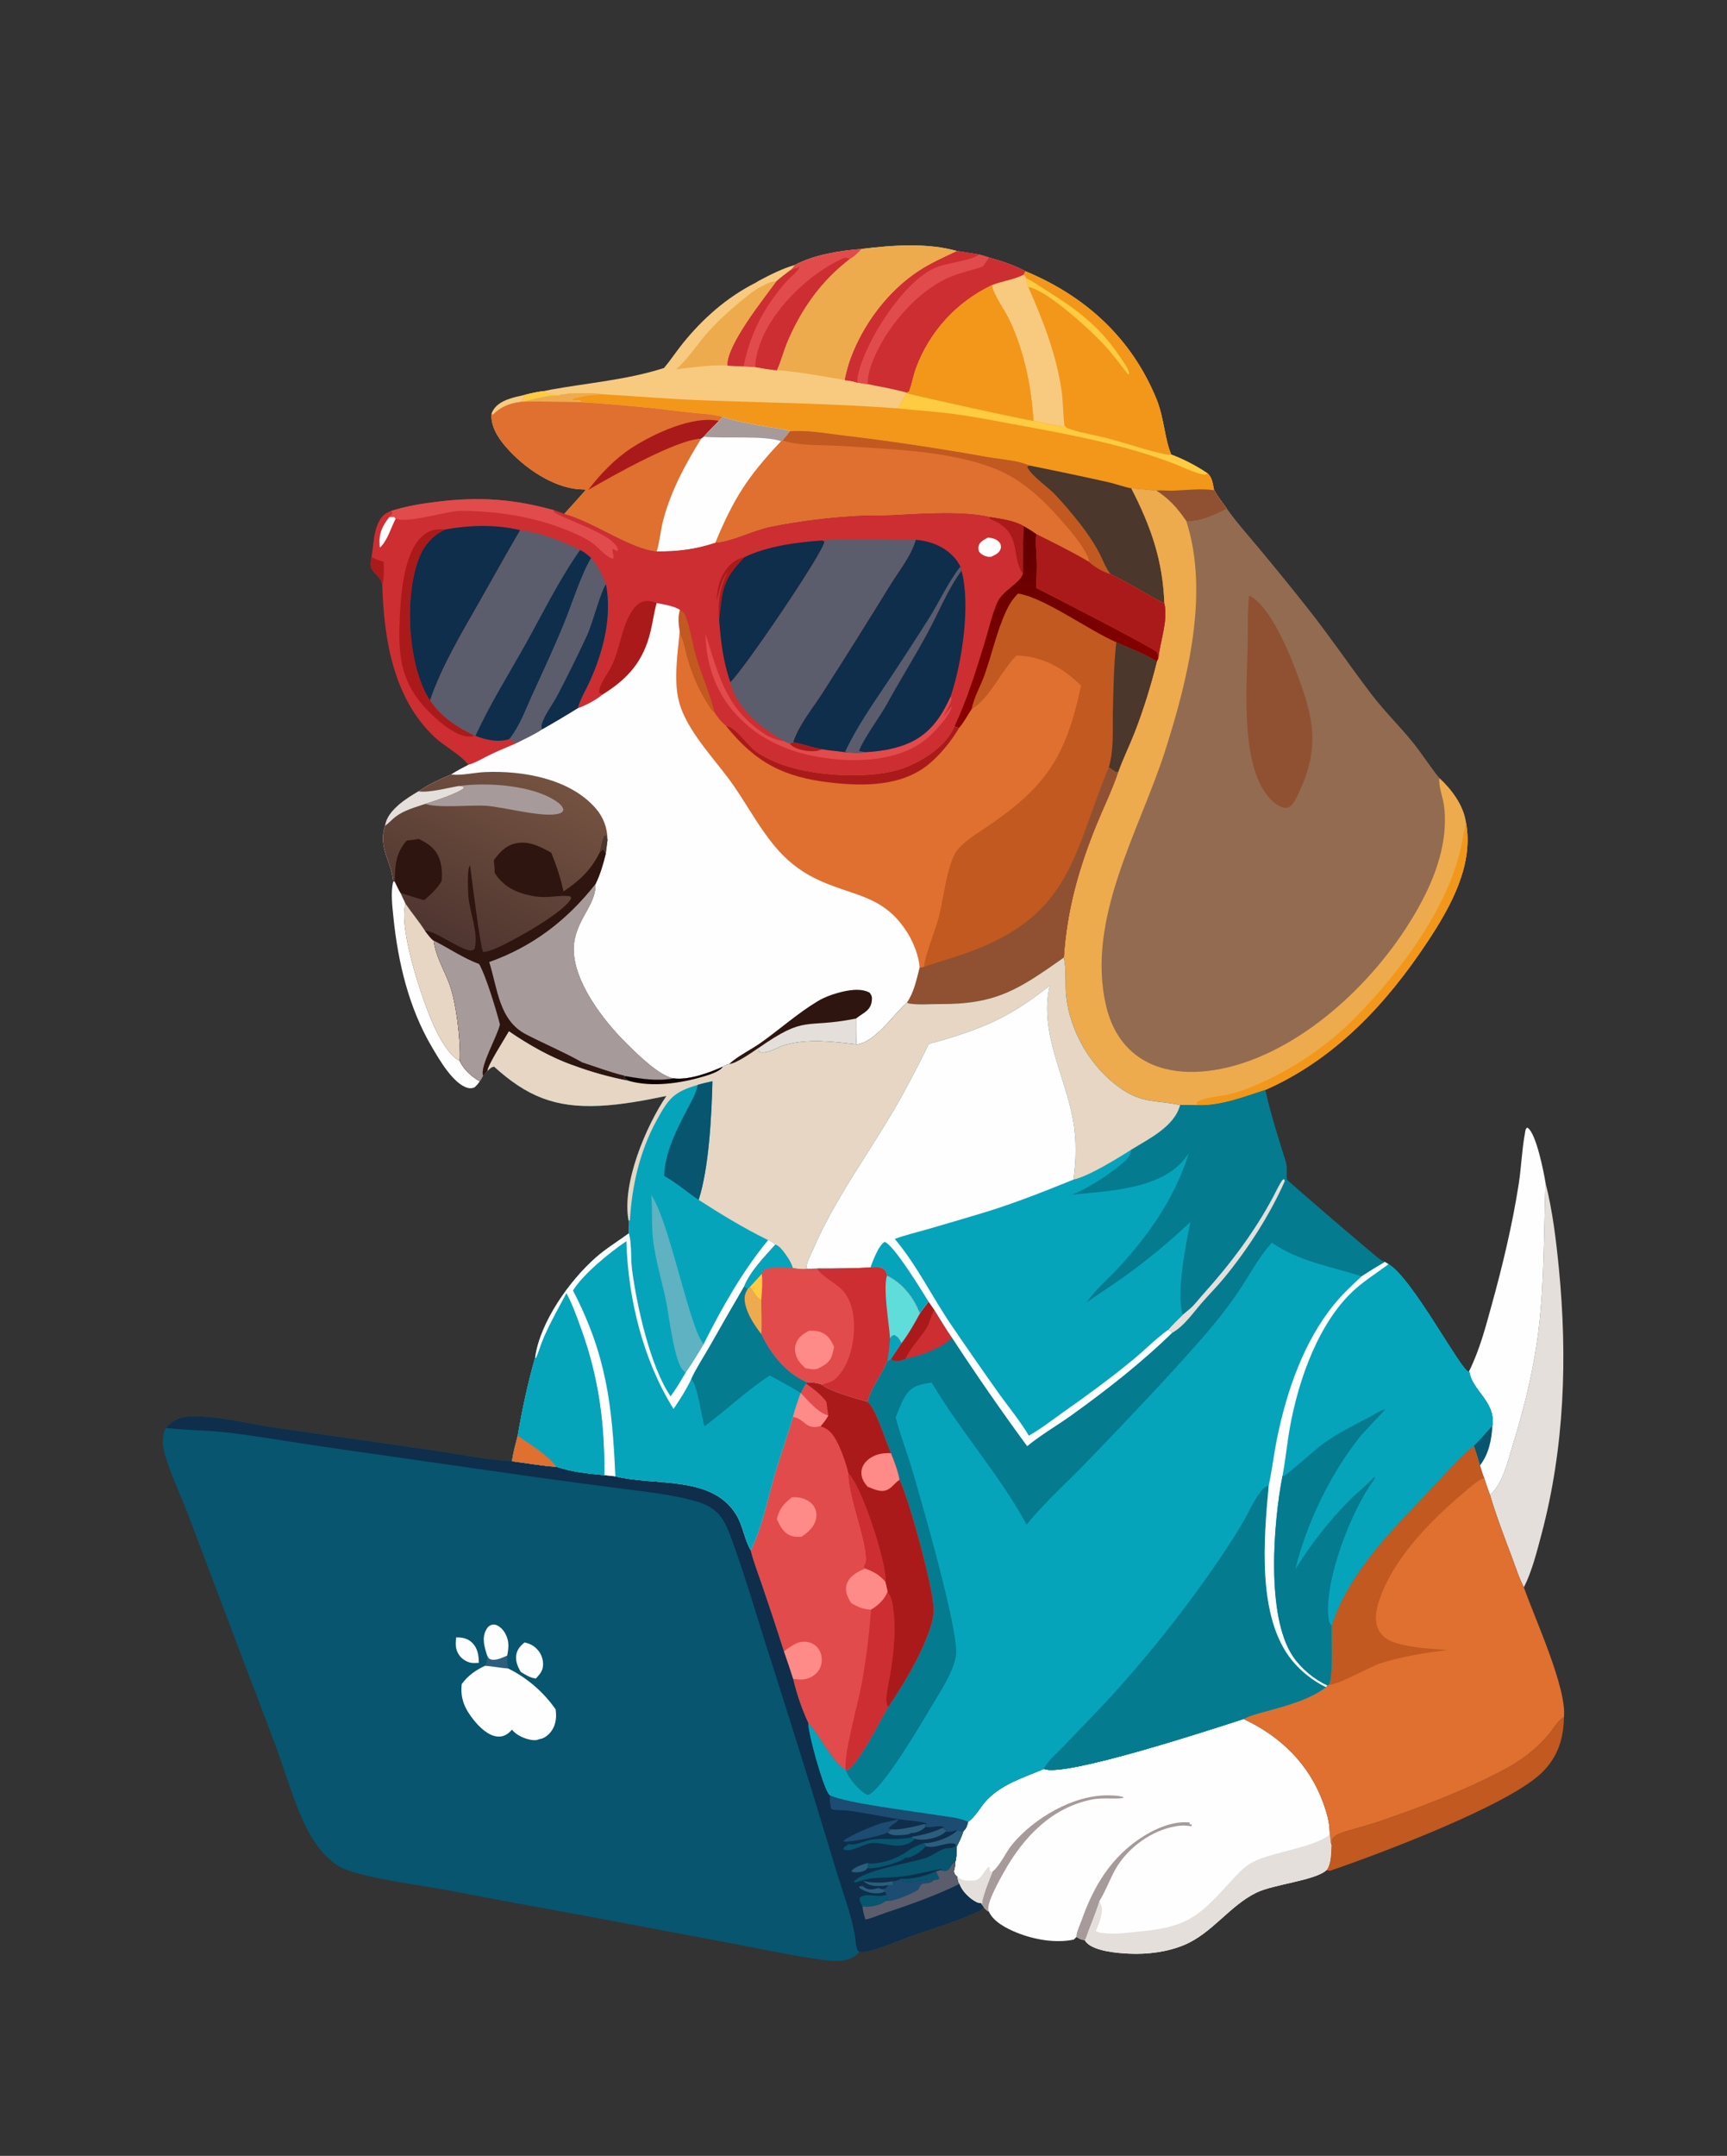 <?xml version="1.0" encoding="utf-8" ?>
<svg xmlns="http://www.w3.org/2000/svg" xmlns:xlink="http://www.w3.org/1999/xlink" width="480" height="599">
	<rect width="100%" height="100%" fill="#333333" stroke="none"/>
	<path fill="#F8CA7F" d="M136.62 114.911C136.767 114.523 136.942 114.156 137.168 113.807C138.922 111.1 142.951 110.365 145.844 109.707C145.668 110.603 145.497 110.994 144.865 111.658C141.525 112.121 139.42 112.919 136.95 115.277L136.62 114.911Z"/>
	<path fill="#FEFEFE" d="M109.29 244.958L109.729 244.925C110.245 245.992 110.742 247.068 111.333 248.095L112.703 251.052C110.537 258.109 118.088 280.558 121.69 287.313C123.051 289.865 125.135 293.451 127.802 294.795C129.011 297.315 130.995 299.035 133.36 300.432C132.905 301.126 132.461 301.614 131.839 302.163C131.144 302.385 130.686 302.46 129.969 302.26C125.968 301.143 122.121 294.447 120.065 290.963C113.599 280.009 110.601 267.302 109.332 254.742C109.033 251.775 108.55 247.842 109.29 244.958Z"/>
	<path fill="#E7D6C3" d="M112.703 251.052C114.442 253.631 116.549 256.096 118.187 258.7C118.892 259.567 119.626 260.706 120.542 261.344C121.077 265.609 123.404 269.399 124.896 273.367C126.787 278.4 128.119 289.286 127.802 294.795C125.135 293.451 123.051 289.865 121.69 287.313C118.088 280.558 110.537 258.109 112.703 251.052Z"/>
	<path fill="#C15920" d="M370.045 512.63C370.144 512.076 370.215 511.519 370.287 510.961C370.87 510.255 371.381 509.842 372.244 509.507C375.647 508.185 379.376 507.455 382.849 506.263C394.585 502.235 406.775 497.656 417.747 491.854C422.831 489.165 426.694 486.275 430.464 481.897C431.595 480.585 432.907 478.221 434.287 477.357C434.416 477.276 434.55 477.203 434.681 477.126C434.574 483.204 432.926 488.33 428.412 492.656C418.926 501.748 383.295 515.142 369.636 519.808L368.682 519.621C370.004 517.892 369.965 514.677 370.045 512.63Z"/>
	<path fill="#E4DFDB" d="M429.566 328.655C431.512 336.391 432.493 344.452 433.268 352.376C435.691 377.158 434.856 402.163 428.431 426.331C427.164 431.1 425.783 436.628 423.546 441.038C422.17 438.413 421.235 435.373 420.186 432.589C418.045 426.909 415.851 421.199 414.142 415.372C414.215 415.304 414.288 415.237 414.361 415.169C417.841 411.859 419.092 405.971 420.465 401.492C423.691 390.969 426.313 380.475 427.63 369.524C429.258 355.994 429.071 342.261 429.566 328.655Z"/>
	<path fill="#FEFEFE" d="M408.344 380.931C411.284 374.993 412.906 368.711 414.662 362.354C417.684 351.41 420.368 340.179 422.113 328.95C422.835 324.302 422.983 319.509 423.838 314.898C423.95 314.297 423.943 313.66 424.46 313.308C424.528 313.343 424.602 313.369 424.664 313.413C426.978 315.067 429.054 325.52 429.566 328.655C429.071 342.261 429.258 355.994 427.63 369.524C426.313 380.475 423.691 390.969 420.465 401.492C419.092 405.971 417.841 411.859 414.361 415.169C414.288 415.237 414.215 415.304 414.142 415.372C413.523 413.823 413.027 412.2 412.481 410.623C412.024 409.492 411.668 408.362 411.328 407.193Q410.523 404.407 409.585 401.663C411.435 399.938 413.035 397.894 414.795 396.069C415.742 389.432 408.967 386.271 408.344 380.931Z"/>
	<path fill="#07556F" d="M414.795 396.069C414.602 400.014 413.792 404.018 411.328 407.193Q410.523 404.407 409.585 401.663C411.435 399.938 413.035 397.894 414.795 396.069Z"/>
	<path fill="#FEFEFE" d="M345.612 477.619C355.928 482.398 363.897 490.187 367.8 500.987C368.697 503.468 369.49 506.168 369.558 508.825C369.728 509.943 369.703 511.605 370.045 512.63C369.965 514.677 370.004 517.892 368.682 519.621C365.469 522.539 353.923 523.526 349.124 525.907C341.617 529.632 336.909 537.165 329.08 540.43C324.422 542.372 318.823 543.064 313.81 542.822C310.696 542.672 304.395 542.191 302.032 539.793C301.798 539.556 301.646 539.342 301.504 539.047C300.543 538.996 300.008 538.66 299.199 538.161C298.966 538.456 298.699 538.669 298.415 538.912C293.397 539.993 287.3 538.889 282.596 536.979C279.897 535.883 276.047 533.958 274.851 531.125C274.283 530.999 273.782 530.297 273.365 529.884L272.515 528.772C272.051 528.791 271.791 528.757 271.366 528.54C269.437 527.555 267.353 525.517 266.623 523.469C266.155 522.893 266.143 522.164 266.041 521.454C265.832 521.307 265.479 520.94 265.348 520.698C265.048 520.143 265.127 519.758 265.278 519.188C265.435 518.596 265.497 518.123 265.494 517.51C265.493 517.439 265.491 517.368 265.49 517.296C265.919 516.244 265.79 514.374 265.844 513.202C266.565 511.749 267.313 510.332 267.754 508.763C268.543 508.131 268.842 507.114 269.074 506.175C270.847 505.104 272.599 501.938 274.065 500.352C278.402 495.66 284.481 493.911 290.145 491.497C295.77 493.944 337.151 480.375 345.612 477.619Z"/>
	<path fill="#E4DFDB" d="M270.097 522.48C270.173 522.491 270.247 522.511 270.323 522.515C272.758 522.624 273.259 519.886 274.81 518.685L275.069 518.952C275.029 519.442 275.063 519.638 275.302 520.069L275.939 519.941C274.779 522.843 273.607 525.586 272.922 528.657L273.088 528.357L273.045 528.9L272.694 528.737L272.515 528.772C272.051 528.791 271.791 528.757 271.366 528.54C269.437 527.555 267.353 525.517 266.623 523.469C266.155 522.893 266.143 522.164 266.041 521.454C267.338 522.432 268.504 522.684 270.097 522.48Z"/>
	<path fill="#A69B9A" d="M299.199 538.161C299.175 537.945 299.16 537.904 299.198 537.657C299.405 536.319 300.206 534.724 300.669 533.414C303.466 525.484 307.48 518.249 314.1 512.861C318.428 509.338 324.852 505.754 330.66 506.373L330.7 506.947L331.268 506.87L331.112 507.45C329.094 507.021 327.256 507.265 325.276 507.747C319.169 509.234 313.146 513.869 310.048 519.328C308.43 522.178 307.344 525.345 305.619 528.129C304.58 531.653 303.04 535 301.851 538.468C301.742 538.786 301.76 538.695 301.504 539.047C300.543 538.996 300.008 538.66 299.199 538.161Z"/>
	<path fill="#A69B9A" d="M275.939 519.941C276.028 519.864 276.118 519.788 276.205 519.709C278.208 517.893 279.56 514.597 281.358 512.439C287.449 505.125 298.342 498.693 308.087 498.837C309.413 498.857 310.727 498.893 312.014 499.235L312.223 499.512C310.541 499.991 306.494 499.414 303.782 499.932C292.33 502.12 284.444 510.442 278.972 520.254C277.83 522.301 274.122 528.857 274.735 530.824C274.767 530.927 274.812 531.025 274.851 531.125C274.283 530.999 273.782 530.297 273.365 529.884L272.515 528.772L272.694 528.737L273.045 528.9L273.088 528.357L272.922 528.657C273.607 525.586 274.779 522.843 275.939 519.941Z"/>
	<path fill="#E4DFDB" d="M369.558 508.825C369.728 509.943 369.703 511.605 370.045 512.63C369.965 514.677 370.004 517.892 368.682 519.621C365.469 522.539 353.923 523.526 349.124 525.907C341.617 529.632 336.909 537.165 329.08 540.43C324.422 542.372 318.823 543.064 313.81 542.822C310.696 542.672 304.395 542.191 302.032 539.793C301.798 539.556 301.646 539.342 301.504 539.047C301.76 538.695 301.742 538.786 301.851 538.468C303.04 535 304.58 531.653 305.619 528.129C305.629 528.182 305.634 528.237 305.65 528.289C305.697 528.433 305.755 528.572 305.807 528.714C305.868 528.882 305.922 529.052 305.989 529.217C306.037 529.334 306.104 529.444 306.141 529.565C306.662 531.278 305.386 534.972 304.543 536.476C305.154 536.903 305.777 537.008 306.508 537.103C310.058 537.562 314.107 536.897 317.681 536.562C330.725 535.339 334.024 531.552 342.38 522.424C344.088 520.559 345.964 518.499 348.25 517.335C353.907 514.455 364.602 513.537 369.447 509.841L369.558 508.825Z"/>
	<path fill="#DF702F" d="M409.585 401.663Q410.523 404.407 411.328 407.193C411.668 408.362 412.024 409.492 412.481 410.623C413.027 412.2 413.523 413.823 414.142 415.372C415.851 421.199 418.045 426.909 420.186 432.589C421.235 435.373 422.17 438.413 423.546 441.038C426.497 449.538 435.519 468.964 434.681 477.126C434.55 477.203 434.416 477.276 434.287 477.357C432.907 478.221 431.595 480.585 430.464 481.897C426.694 486.275 422.831 489.165 417.747 491.854C406.775 497.656 394.585 502.235 382.849 506.263C379.376 507.455 375.647 508.185 372.244 509.507C371.381 509.842 370.87 510.255 370.287 510.961C370.215 511.519 370.144 512.076 370.045 512.63C369.703 511.605 369.728 509.943 369.558 508.825C369.49 506.168 368.697 503.468 367.8 500.987C363.897 490.187 355.928 482.398 345.612 477.619C347.584 476.541 349.91 476.018 352.065 475.418C357.648 473.861 363.818 472.293 368.513 468.766L368.953 468.282L369.334 468.114C370.622 466.06 369.961 454.727 370.094 451.668C374.969 436.729 386.758 425.243 397.306 414.089C401.276 409.891 405.165 405.382 409.585 401.663Z"/>
	<path fill="#C15920" d="M409.585 401.663Q410.523 404.407 411.328 407.193C411.668 408.362 412.024 409.492 412.481 410.623C410.347 411.548 408.521 413.307 406.754 414.791C398.162 422.006 388.287 432.003 384.088 442.595C382.89 445.615 381.601 449.558 383.076 452.691C383.999 454.653 385.66 455.72 387.653 456.39C392.015 457.858 397.692 458.088 402.294 458.467C396.005 459.242 390.041 460.149 383.977 462.057C380.232 463.236 372.435 468.023 369.334 468.114C370.622 466.06 369.961 454.727 370.094 451.668C374.969 436.729 386.758 425.243 397.306 414.089C401.276 409.891 405.165 405.382 409.585 401.663Z"/>
	<path fill="#F8CA7F" d="M239.507 69.165C248.101 68.11 257.597 67.382 266.045 69.761L272.112 70.712C273.06 70.989 274.037 71.231 274.961 71.58C278.25 72.461 282.033 73.737 285.034 75.37C301.675 82.289 314.45 93.901 321.396 110.787C323.576 116.088 323.623 121.728 325.545 126.32C328.785 127.468 332.723 129.56 335.574 131.494C336.959 132.586 337.085 134.55 337.446 136.2C338.516 138.025 339.782 139.701 341.038 141.399C337.54 143.031 333.696 145.056 329.737 144.821C327.252 141.216 325.102 138.739 321.39 136.316Q317.919 135.93 314.436 135.682C319.867 146.244 323.21 155.705 323.616 167.683C318.544 165.154 313.849 161.95 308.68 159.556C306.601 158.881 304.227 157.624 302.65 156.107C297.906 153.29 292.972 150.886 288.042 148.414C286.984 147.599 285.723 146.927 284.583 146.223C282.026 144.638 278.31 144.17 275.388 143.698C267.912 141.845 255.764 142.725 247.903 143.131C244.906 143.286 241.9 143.151 238.903 143.306C230.649 143.733 222.091 144.76 214.002 146.423C209.37 147.376 203.156 150.583 198.823 150.818C193.466 152.637 188.174 153.28 182.531 153.217C175.381 152.664 164.955 144.989 156.834 142.794C158.884 140.565 160.883 138.288 162.901 136.03L161.903 135.979C161.621 135.966 161.339 135.956 161.057 135.938C153.5 135.462 145.386 129.716 140.61 124.166C138.4 121.598 136.339 118.435 136.62 114.911L136.95 115.277C139.42 112.919 141.525 112.121 144.865 111.658C145.497 110.994 145.668 110.603 145.844 109.707C147.597 109.276 149.308 108.871 151.105 108.673L153.065 108.266C163.531 106.368 174.376 105.528 184.562 102.241C186.403 100.044 187.988 97.613 189.793 95.378C195.351 88.501 202.008 82.618 209.92 78.606L210.923 78.003C214.161 76.283 217.346 74.663 220.885 73.629C226.356 70.74 233.382 69.641 239.507 69.165Z"/>
	<path fill="#EDAB4D" d="M145.844 109.707C147.597 109.276 149.308 108.871 151.105 108.673C152.611 109.732 154.019 109.647 155.771 109.621C156.617 109.561 157.463 109.412 158.304 109.293C161.275 109.328 164.882 108.989 167.764 109.56C166.85 109.609 165.936 109.669 165.021 109.706C163.122 109.783 161.155 110.342 159.295 110.734L159.106 111.225L159.109 110.795L158.966 111.209C159.679 111.289 161.185 111.032 161.562 111.502L161.485 111.757C157.43 111.578 153.351 111.604 149.291 111.548L145.288 111.581L144.865 111.658C145.497 110.994 145.668 110.603 145.844 109.707Z"/>
	<path fill="#FECB41" d="M145.844 109.707C147.597 109.276 149.308 108.871 151.105 108.673C152.611 109.732 154.019 109.647 155.771 109.621L155.415 109.919C151.7 109.724 148.857 110.888 145.288 111.581L144.865 111.658C145.497 110.994 145.668 110.603 145.844 109.707Z"/>
	<path fill="#EDAB4D" d="M214.24 78.386L215.874 78.097C212.375 82.94 201.978 95.803 202.183 101.574C197.473 101.289 192.612 102.121 187.932 102.594C191.189 99.763 193.672 95.83 196.512 92.573C200.155 88.394 204.458 84.821 208.771 81.363C210.526 80.146 212.247 79.163 214.24 78.386Z"/>
	<path fill="#E24B4B" d="M220.885 73.629C226.356 70.74 233.382 69.641 239.507 69.165C238.491 70.217 237.558 71.287 236.232 71.949C228.228 78.076 222.659 85.938 218.781 95.198C217.735 97.695 217.099 100.423 215.944 102.853C213.973 102.767 211.906 102.291 209.95 101.992C208.85 101.998 207.772 101.893 206.678 101.791Q204.428 101.727 202.183 101.574C201.978 95.803 212.375 82.94 215.874 78.097C217.034 77.065 218.286 76.146 219.521 75.208C220.093 74.705 220.493 74.284 220.885 73.629Z"/>
	<path fill="#CD2E32" d="M219.521 75.208L221.52 74.365L221.487 74.521L222.261 74.063C221.978 75.206 219.915 76.824 219.052 77.735C217.014 79.885 215.204 82.29 213.565 84.757Q212.3 86.693 211.228 88.743Q210.157 90.793 209.29 92.938Q208.423 95.082 207.768 97.301Q207.114 99.519 206.678 101.791Q204.428 101.727 202.183 101.574C201.978 95.803 212.375 82.94 215.874 78.097C217.034 77.065 218.286 76.146 219.521 75.208Z"/>
	<path fill="#CD2E32" d="M209.95 101.992C209.9 100.085 210.366 98.233 210.943 96.427C214.164 86.345 224.54 76.291 233.966 71.937C234.987 71.466 235.232 71.587 236.232 71.949C228.228 78.076 222.659 85.938 218.781 95.198C217.735 97.695 217.099 100.423 215.944 102.853C213.973 102.767 211.906 102.291 209.95 101.992Z"/>
	<path fill="#EDAB4D" d="M239.507 69.165C248.101 68.11 257.597 67.382 266.045 69.761C262.539 71.414 258.807 73.083 255.555 75.189C246.88 80.808 239.939 90.089 236.399 99.76C235.703 101.66 235.246 103.629 234.788 105.597C228.487 104.508 222.333 103.344 215.944 102.853C217.099 100.423 217.735 97.695 218.781 95.198C222.659 85.938 228.228 78.076 236.232 71.949C237.558 71.287 238.491 70.217 239.507 69.165Z"/>
	<path fill="#CD2E32" d="M266.045 69.761L272.112 70.712C273.06 70.989 274.037 71.231 274.961 71.58C278.25 72.461 282.033 73.737 285.034 75.37C284.855 75.69 284.65 75.967 284.593 76.333C281.954 77.713 278.492 78.132 275.651 79.269Q274.743 79.7 273.857 80.174Q272.971 80.648 272.11 81.165Q271.248 81.682 270.412 82.24Q269.577 82.798 268.769 83.396Q267.962 83.994 267.185 84.631Q266.407 85.268 265.662 85.942Q264.916 86.615 264.205 87.325Q263.493 88.034 262.816 88.777Q262.14 89.52 261.501 90.295Q260.861 91.07 260.26 91.875Q259.659 92.681 259.098 93.514Q258.537 94.348 258.018 95.208Q257.498 96.067 257.02 96.951Q256.543 97.836 256.109 98.742Q255.676 99.648 255.287 100.575Q254.898 101.501 254.554 102.445C253.803 104.531 253.498 106.755 252.648 108.808L252.016 109.099C248.497 108.092 244.801 107.477 241.212 106.751L238.27 106.301C237.127 105.885 235.987 105.751 234.788 105.597C235.246 103.629 235.703 101.66 236.399 99.76C239.939 90.089 246.88 80.808 255.555 75.189C258.807 73.083 262.539 71.414 266.045 69.761Z"/>
	<path fill="#E24B4B" d="M266.045 69.761L272.112 70.712C273.06 70.989 274.037 71.231 274.961 71.58L273.139 74.06C269.926 75.16 266.281 75.898 263.225 77.314C255.099 81.077 247.589 89.703 243.739 97.675C242.479 100.283 241.017 103.809 241.212 106.751L238.27 106.301C237.127 105.885 235.987 105.751 234.788 105.597C235.246 103.629 235.703 101.66 236.399 99.76C239.939 90.089 246.88 80.808 255.555 75.189C258.807 73.083 262.539 71.414 266.045 69.761Z"/>
	<path fill="#CD2E32" d="M266.045 69.761L272.112 70.712C272.053 70.755 271.996 70.8 271.937 70.842C269.502 72.532 263.298 72.987 260.043 74.351C251.148 78.08 240.535 94.765 238.47 104.191C238.318 104.885 238.281 105.593 238.27 106.301C237.127 105.885 235.987 105.751 234.788 105.597C235.246 103.629 235.703 101.66 236.399 99.76C239.939 90.089 246.88 80.808 255.555 75.189C258.807 73.083 262.539 71.414 266.045 69.761Z"/>
	<path fill="#F29719" d="M251.999 109.232C255.252 110.101 286.821 117.096 287.249 116.863C289.929 117.485 292.66 118.109 295.387 118.478L295.837 118.147C296.343 118.909 296.727 118.975 297.565 119.255C301.073 120.429 304.858 120.966 308.439 121.927C313.555 123.299 318.622 125.11 323.808 126.173C324.419 126.299 324.922 126.359 325.545 126.32C328.785 127.468 332.723 129.56 335.574 131.494C336.959 132.586 337.085 134.55 337.446 136.2C338.516 138.025 339.782 139.701 341.038 141.399C337.54 143.031 333.696 145.056 329.737 144.821C327.252 141.216 325.102 138.739 321.39 136.316Q317.919 135.93 314.436 135.682C312.327 135.3 310.122 134.441 307.99 133.965Q296.992 131.523 285.945 129.308C283.259 127.959 277.904 127.59 274.773 127.038C261.419 124.681 248.19 122.623 234.722 121.046C229.846 120.475 224.439 119.42 219.552 119.847C217.654 119.116 215.297 118.944 213.278 118.591C209.104 117.862 204.999 117.161 200.952 115.873C197.865 114.934 194.396 114.946 191.196 114.548C181.235 113.309 171.5 112.347 161.485 111.757L161.562 111.502C161.185 111.032 159.679 111.289 158.966 111.209L159.109 110.795L159.106 111.225L159.295 110.734C161.155 110.342 163.122 109.783 165.021 109.706C165.936 109.669 166.85 109.609 167.764 109.56C176.642 110.076 185.513 110.84 194.406 111.186C212.797 111.902 231.121 112.077 249.489 113.469C250.422 112.1 251.217 110.692 251.999 109.232Z"/>
	<path fill="#905132" d="M321.39 136.316C322.73 136.131 324.135 136.369 325.492 136.338C329.359 136.247 333.629 135.655 337.446 136.2C338.516 138.025 339.782 139.701 341.038 141.399C337.54 143.031 333.696 145.056 329.737 144.821C327.252 141.216 325.102 138.739 321.39 136.316Z"/>
	<path fill="#FECB41" d="M251.999 109.232C255.252 110.101 286.821 117.096 287.249 116.863C289.929 117.485 292.66 118.109 295.387 118.478L295.837 118.147C296.343 118.909 296.727 118.975 297.565 119.255C301.073 120.429 304.858 120.966 308.439 121.927C313.555 123.299 318.622 125.11 323.808 126.173C324.419 126.299 324.922 126.359 325.545 126.32C328.785 127.468 332.723 129.56 335.574 131.494C335.527 131.555 335.488 131.624 335.431 131.677C334.469 132.578 328.55 129.713 327.115 129.148C313.17 123.665 297.669 120.794 282.948 118.1C277.038 117.019 271.096 115.817 265.139 115.033C259.942 114.349 254.7 114.036 249.489 113.469C250.422 112.1 251.217 110.692 251.999 109.232Z"/>
	<path fill="#F29719" d="M285.034 75.37C301.675 82.289 314.45 93.901 321.396 110.787C323.576 116.088 323.623 121.728 325.545 126.32C324.922 126.359 324.419 126.299 323.808 126.173C318.622 125.11 313.555 123.299 308.439 121.927C304.858 120.966 301.073 120.429 297.565 119.255C296.727 118.975 296.343 118.909 295.837 118.147L295.387 118.478C292.66 118.109 289.929 117.485 287.249 116.863C286.821 117.096 255.252 110.101 251.999 109.232L252.016 109.099L252.648 108.808C253.498 106.755 253.803 104.531 254.554 102.445Q254.898 101.501 255.287 100.575Q255.676 99.648 256.109 98.742Q256.543 97.836 257.02 96.951Q257.498 96.067 258.018 95.208Q258.537 94.348 259.098 93.514Q259.659 92.681 260.26 91.875Q260.861 91.07 261.501 90.295Q262.14 89.52 262.816 88.777Q263.493 88.034 264.205 87.325Q264.916 86.615 265.662 85.942Q266.407 85.268 267.185 84.631Q267.962 83.994 268.769 83.396Q269.577 82.798 270.412 82.24Q271.248 81.682 272.11 81.165Q272.971 80.648 273.857 80.174Q274.743 79.7 275.651 79.269C278.492 78.132 281.954 77.713 284.593 76.333C284.65 75.967 284.855 75.69 285.034 75.37Z"/>
	<path fill="#FECB41" d="M285.177 77.285C287.206 78.193 289.014 79.572 290.897 80.746C298.909 85.743 305.356 90.456 310.756 98.379C311.703 99.77 313 101.422 313.625 102.966C313.746 103.265 313.785 103.542 313.823 103.861L313.558 104.045C311.515 101.529 309.673 98.888 307.495 96.477C303.598 92.164 291.538 81.022 286.186 79.809C286.063 79.781 285.934 79.788 285.808 79.777C285.406 79.048 285.325 78.103 285.177 77.285Z"/>
	<path fill="#F8CA7F" d="M284.593 76.333C284.824 76.644 285.085 76.903 285.177 77.285C285.325 78.103 285.406 79.048 285.808 79.777C289.881 89.008 293.541 98.32 295.026 108.362C295.507 111.611 295.43 114.9 295.837 118.147L295.387 118.478C292.66 118.109 289.929 117.485 287.249 116.863C286.565 107.235 284.766 97.936 280.645 89.114C279.202 86.023 276.429 82.517 275.651 79.269C278.492 78.132 281.954 77.713 284.593 76.333Z"/>
	<path fill="#F29719" d="M252.016 109.099L252.648 108.808C253.498 106.755 253.803 104.531 254.554 102.445Q254.898 101.501 255.287 100.575Q255.676 99.648 256.109 98.742Q256.543 97.836 257.02 96.951Q257.498 96.067 258.018 95.208Q258.537 94.348 259.098 93.514Q259.659 92.681 260.26 91.875Q260.861 91.07 261.501 90.295Q262.14 89.52 262.816 88.777Q263.493 88.034 264.205 87.325Q264.916 86.615 265.662 85.942Q266.407 85.268 267.185 84.631Q267.962 83.994 268.769 83.396Q269.577 82.798 270.412 82.24Q271.248 81.682 272.11 81.165Q272.971 80.648 273.857 80.174Q274.743 79.7 275.651 79.269C276.429 82.517 279.202 86.023 280.645 89.114C284.766 97.936 286.565 107.235 287.249 116.863C286.821 117.096 255.252 110.101 251.999 109.232L252.016 109.099Z"/>
	<path fill="#DF702F" d="M149.291 111.548C153.351 111.604 157.43 111.578 161.485 111.757C171.5 112.347 181.235 113.309 191.196 114.548C194.396 114.946 197.865 114.934 200.952 115.873C204.999 117.161 209.104 117.862 213.278 118.591C215.297 118.944 217.654 119.116 219.552 119.847C218.901 120.736 218.256 121.583 217.495 122.385L217.103 122.593C207.753 132.534 203.985 138.442 198.823 150.818C193.466 152.637 188.174 153.28 182.531 153.217C175.381 152.664 164.955 144.989 156.834 142.794C158.884 140.565 160.883 138.288 162.901 136.03L161.903 135.979C161.621 135.966 161.339 135.956 161.057 135.938C153.5 135.462 145.386 129.716 140.61 124.166C138.4 121.598 136.339 118.435 136.62 114.911L136.95 115.277C139.42 112.919 141.525 112.121 144.865 111.658L145.288 111.581L149.291 111.548Z"/>
	<path fill="#AB1A1A" d="M163.489 136.119C166.731 131.857 170.974 127.417 175.482 124.498C181.604 120.534 192.485 115.401 199.8 116.946C198.424 118.434 196.896 119.829 195.584 121.363L194.864 121.904C188.071 122.064 169.941 132.405 163.489 136.119Z"/>
	<path fill="#FEFEFE" d="M200.952 115.873C204.999 117.161 209.104 117.862 213.278 118.591C215.297 118.944 217.654 119.116 219.552 119.847C218.901 120.736 218.256 121.583 217.495 122.385L217.103 122.593C207.753 132.534 203.985 138.442 198.823 150.818C193.466 152.637 188.174 153.28 182.531 153.217C183.392 150.419 183.584 147.299 184.356 144.427C186.575 136.185 190.421 129.109 194.864 121.904L195.584 121.363C196.896 119.829 198.424 118.434 199.8 116.946C200.11 116.558 200.582 116.211 200.952 115.873Z"/>
	<path fill="#A69B9A" d="M200.952 115.873C204.999 117.161 209.104 117.862 213.278 118.591C215.297 118.944 217.654 119.116 219.552 119.847C218.901 120.736 218.256 121.583 217.495 122.385L217.103 122.593C212.336 120.941 201.324 121.896 195.584 121.363C196.896 119.829 198.424 118.434 199.8 116.946C200.11 116.558 200.582 116.211 200.952 115.873Z"/>
	<path fill="#DF702F" d="M219.552 119.847C224.439 119.42 229.846 120.475 234.722 121.046C248.19 122.623 261.419 124.681 274.773 127.038C277.904 127.59 283.259 127.959 285.945 129.308Q296.991 131.523 307.99 133.965C310.122 134.441 312.327 135.3 314.436 135.682C319.867 146.244 323.21 155.705 323.616 167.683C318.544 165.154 313.849 161.95 308.68 159.556C306.601 158.881 304.227 157.624 302.65 156.107C297.906 153.29 292.972 150.886 288.042 148.414C286.984 147.599 285.723 146.927 284.583 146.223C282.026 144.638 278.31 144.17 275.388 143.698C267.912 141.845 255.764 142.725 247.903 143.131C244.906 143.286 241.9 143.151 238.903 143.306C230.649 143.733 222.091 144.76 214.002 146.423C209.37 147.376 203.156 150.583 198.823 150.818C203.985 138.442 207.753 132.534 217.103 122.593L217.495 122.385C218.256 121.583 218.901 120.736 219.552 119.847Z"/>
	<path fill="#C15920" d="M219.552 119.847C224.439 119.42 229.846 120.475 234.722 121.046C248.19 122.623 261.419 124.681 274.773 127.038C277.904 127.59 283.259 127.959 285.945 129.308L285.504 129.753C286.492 132.078 291.365 135.41 293.27 137.441C295.552 139.872 297.766 142.464 299.829 145.083C301.863 147.665 303.814 150.463 305.371 153.359C306.433 155.336 307.275 157.82 308.68 159.556C306.601 158.881 304.227 157.624 302.65 156.107C302.685 155.092 302.12 154.209 301.643 153.342C299.719 149.841 296.848 146.717 294.218 143.733C290.359 139.355 285.655 134.928 280.506 132.11C267.978 125.254 248.145 124.884 234.075 123.915C228.913 123.56 222.628 123.985 217.721 122.46C217.645 122.436 217.57 122.41 217.495 122.385C218.256 121.583 218.901 120.736 219.552 119.847Z"/>
	<path fill="#4B372B" d="M285.945 129.308Q296.991 131.523 307.99 133.965C310.122 134.441 312.327 135.3 314.436 135.682C319.867 146.244 323.21 155.705 323.616 167.683C318.544 165.154 313.849 161.95 308.68 159.556C307.275 157.82 306.433 155.336 305.371 153.359C303.814 150.463 301.863 147.665 299.829 145.083C297.766 142.464 295.552 139.872 293.27 137.441C291.365 135.41 286.492 132.078 285.504 129.753L285.945 129.308Z"/>
	<path fill="#936B51" d="M314.436 135.682Q317.919 135.93 321.39 136.316C325.102 138.739 327.252 141.216 329.737 144.821C333.696 145.056 337.54 143.031 341.038 141.399C343.814 145.298 346.982 148.809 350.038 152.482C354.639 158.014 359.226 163.636 363.681 169.286C369.755 176.99 375.25 185.128 381.195 192.92C384.65 197.449 388.707 201.435 392.317 205.825C395.066 209.167 397.344 212.853 400.068 216.205C403.357 219.222 406.654 223.605 407.372 228.132C409.83 240.114 403.173 251.954 396.763 261.642C385.255 279.036 370.99 294.321 351.679 302.827C345.601 304.788 339.279 307.289 332.783 307.084L327.987 307.047C321.449 305.601 317.75 306.717 311.589 302.483C303.333 296.81 297.433 286.807 296.343 276.855C295.978 273.519 296.428 269.706 295.764 266.487C295.736 266.349 295.704 266.212 295.673 266.074C296.52 252.869 299.844 241.118 304.854 228.895C306.789 224.175 309.082 219.531 310.705 214.693L310.781 214.459C312.117 210.739 313.902 207.138 315.339 203.447C317.809 197.103 319.876 190.378 321.524 183.771L321.965 182.804C322.463 178.047 324.685 172.445 323.616 167.683C323.21 155.705 319.867 146.244 314.436 135.682Z"/>
	<path fill="#905132" d="M347.187 165.435C354.003 168.961 359.922 185.163 362.282 192.194C366.028 203.351 365.597 211.029 360.404 221.516C359.999 222.237 359.592 223.018 359.033 223.634C358.505 224.215 357.982 224.466 357.189 224.445C355.386 224.398 353.201 222.311 352.142 220.939C344.886 211.539 346.48 191.217 346.771 179.804C346.892 175.078 346.623 170.124 347.187 165.435Z"/>
	<path fill="#EDAB4D" d="M314.436 135.682Q317.919 135.93 321.39 136.316C325.102 138.739 327.252 141.216 329.737 144.821C336.168 164.849 330.092 188.936 323.926 208.328C316.813 230.704 301.685 255.283 307.458 279.595C309.043 286.27 312.665 291.957 318.884 295.129C326.976 299.256 337.192 298.109 345.529 295.353C366.728 288.345 386.308 268.281 396.102 248.623C399.868 241.066 402.474 232.243 401.338 223.772C401.053 221.647 399.728 218.183 400.068 216.205C403.357 219.222 406.654 223.605 407.372 228.132C409.83 240.114 403.173 251.954 396.763 261.642C385.255 279.036 370.99 294.321 351.679 302.827C345.601 304.788 339.279 307.289 332.783 307.084L327.987 307.047C321.449 305.601 317.75 306.717 311.589 302.483C303.333 296.81 297.433 286.807 296.343 276.855C295.978 273.519 296.428 269.706 295.764 266.487C295.736 266.349 295.704 266.212 295.673 266.074C296.52 252.869 299.844 241.118 304.854 228.895C306.789 224.175 309.082 219.531 310.705 214.693L310.781 214.459C312.117 210.739 313.902 207.138 315.339 203.447C317.809 197.103 319.876 190.378 321.524 183.771L321.965 182.804C322.463 178.047 324.685 172.445 323.616 167.683C323.21 155.705 319.867 146.244 314.436 135.682Z"/>
	<path fill="#F29719" d="M407.372 228.132C409.83 240.114 403.173 251.954 396.763 261.642C385.255 279.036 370.99 294.321 351.679 302.827C345.601 304.788 339.279 307.289 332.783 307.084C332.587 306.797 332.626 306.701 332.606 306.364C334.246 304.835 339.479 304.618 341.771 304.023Q344.747 303.249 347.602 302.107C358.104 297.844 368.371 291.142 376.341 283.083C389.235 270.043 403.753 250.904 406.637 232.46C406.877 230.923 407.381 229.728 407.372 228.132Z"/>
	<path fill="#07556F" d="M46.071 396.73C48.413 394.336 50.19 393.594 53.528 393.551C60.927 393.456 68.584 395.521 75.885 396.615L119.662 402.899C127.167 403.97 134.738 405.591 142.313 406.021C146.456 406.515 150.519 407.301 154.691 407.562C159.103 408.994 163.37 409.439 167.955 409.863L171.033 410.193L171.242 410.246C182.13 412.914 197.927 409.836 204.639 420.873C206.51 423.95 206.885 427.706 208.643 430.715C209.455 434.001 210.75 437.269 211.834 440.48Q214.967 449.613 217.902 458.811Q219.245 462.625 220.468 466.479Q221.957 472.823 224.675 478.746C224.514 481.341 228.82 496.81 230.44 498.605C230.501 498.672 230.576 498.725 230.644 498.785C234.726 500.939 254.595 503.352 260.669 504.339C263.406 504.784 266.564 504.987 269.074 506.175C268.842 507.114 268.543 508.131 267.754 508.763C267.313 510.332 266.565 511.749 265.844 513.202C265.79 514.374 265.919 516.244 265.49 517.296C265.491 517.368 265.493 517.439 265.494 517.51C265.497 518.123 265.435 518.596 265.278 519.188C265.127 519.758 265.048 520.143 265.348 520.698C265.479 520.94 265.832 521.307 266.041 521.454C266.143 522.164 266.155 522.893 266.623 523.469C267.353 525.517 269.437 527.555 271.366 528.54C271.791 528.757 272.051 528.791 272.515 528.772L273.365 529.884C273.011 530.376 272.769 530.619 272.215 530.891C266.476 533.712 259.742 535.587 253.701 537.737C249.581 539.203 244.383 541.625 240.123 542.327C239.687 542.399 239.294 542.354 238.859 542.289C238.297 543.209 237.044 543.962 236.039 544.305C233.761 545.081 231.116 544.882 228.773 544.569C220.719 543.494 212.698 541.736 204.714 540.229L162.747 532.327Q143.511 528.867 124.319 525.175C117.038 523.838 100.51 521.737 94.812 518.873C91.046 516.98 87.522 512.392 85.611 508.723C81.94 501.674 79.734 493.622 76.997 486.16C73.063 475.437 68.852 464.807 64.863 454.101L52.062 420.283C50.106 415.189 47.673 410.127 46.048 404.931C45.22 402.283 44.751 399.298 46.071 396.73Z"/>
	<path fill="#2B5E7C" d="M135.352 459.868C135.676 460.468 135.725 460.833 136.42 461.062C137.743 461.498 139.745 460.552 140.956 460.012C141.005 461.135 140.906 462.526 141.269 463.595C139.112 463.438 136.986 462.993 134.816 462.826C135.456 461.932 135.336 460.924 135.352 459.868Z"/>
	<path fill="#FEFEFE" d="M126.788 454.949C128.494 454.921 129.966 455.199 131.232 456.432C132.767 457.926 133.083 459.983 133.091 462.017C132.433 462.049 131.744 462.102 131.088 462.025C129.852 461.879 128.463 461.018 127.732 460.02C126.531 458.379 126.56 456.856 126.788 454.949Z"/>
	<path fill="#FEFEFE" d="M135.352 459.868C134.617 457.509 133.846 455.02 135.196 452.688C135.598 451.992 136.145 451.52 136.959 451.39C137.824 451.251 138.779 451.889 139.365 452.451C140.615 453.65 141.339 455.597 141.304 457.312C141.286 458.194 141.152 459.156 140.956 460.012C139.745 460.552 137.743 461.498 136.42 461.062C135.725 460.833 135.676 460.468 135.352 459.868Z"/>
	<path fill="#FEFEFE" d="M145.79 456.354C146.756 456.544 147.742 456.931 148.522 457.54C149.961 458.662 150.825 460.214 150.933 462.038C151.054 464.062 150.216 464.988 148.936 466.379C147.304 466.176 146.108 465.364 144.728 464.529C143.927 463.16 143.3 461.719 143.457 460.095C143.621 458.401 144.534 457.401 145.79 456.354Z"/>
	<path fill="#FEFEFE" d="M134.816 462.826C136.986 462.993 139.112 463.438 141.269 463.595Q142.254 464.085 143.206 464.635Q144.158 465.185 145.074 465.794Q145.99 466.403 146.867 467.068Q147.743 467.733 148.575 468.452Q149.408 469.17 150.194 469.939Q150.981 470.708 151.717 471.525Q152.453 472.342 153.137 473.203Q153.821 474.065 154.45 474.967C154.48 475.288 154.503 475.607 154.527 475.929C154.674 477.876 154.247 479.875 152.935 481.398C152.208 482.242 151.075 483.104 149.947 483.203C149.183 483.539 148.669 483.566 147.837 483.455C145.953 483.205 143.468 482.125 142.29 480.581C142.008 480.898 141.722 481.2 141.396 481.473C140.459 482.255 139.368 482.616 138.153 482.481C135.543 482.19 133.157 479.774 131.596 477.812C129.137 474.722 127.886 471.882 128.337 467.901C130.176 465.459 132.078 464.146 134.816 462.826Z"/>
	<path fill="#0E2E4B" d="M46.071 396.73C48.413 394.336 50.19 393.594 53.528 393.551C60.927 393.456 68.584 395.521 75.885 396.615L119.662 402.899C127.167 403.97 134.738 405.591 142.313 406.021C146.456 406.515 150.519 407.301 154.691 407.562C159.103 408.994 163.37 409.439 167.955 409.863L171.033 410.193L171.242 410.246C182.13 412.914 197.927 409.836 204.639 420.873C206.51 423.95 206.885 427.706 208.643 430.715C209.455 434.001 210.75 437.269 211.834 440.48Q214.967 449.613 217.902 458.811Q219.245 462.625 220.468 466.479Q221.957 472.823 224.675 478.746C224.514 481.341 228.82 496.81 230.44 498.605C230.501 498.672 230.576 498.725 230.644 498.785C234.726 500.939 254.595 503.352 260.669 504.339C263.406 504.784 266.564 504.987 269.074 506.175C268.842 507.114 268.543 508.131 267.754 508.763C267.313 510.332 266.565 511.749 265.844 513.202C265.79 514.374 265.919 516.244 265.49 517.296C265.491 517.368 265.493 517.439 265.494 517.51C265.497 518.123 265.435 518.596 265.278 519.188C265.127 519.758 265.048 520.143 265.348 520.698C265.479 520.94 265.832 521.307 266.041 521.454C266.143 522.164 266.155 522.893 266.623 523.469C267.353 525.517 269.437 527.555 271.366 528.54C271.791 528.757 272.051 528.791 272.515 528.772L273.365 529.884C273.011 530.376 272.769 530.619 272.215 530.891C266.476 533.712 259.742 535.587 253.701 537.737C249.581 539.203 244.383 541.625 240.123 542.327C239.687 542.399 239.294 542.354 238.859 542.289C237.897 542.04 237.796 538.941 237.645 538.02C236.683 532.172 234.498 526.462 232.749 520.814L225.717 497.723Q219.296 476.979 212.656 456.303C209.88 447.502 207.276 438.598 204.162 429.913C203.198 427.224 202.098 423.787 200.391 421.493C198.603 419.09 196.029 417.84 193.215 417.06C186.648 415.239 179.677 414.517 172.933 413.634Q160.553 412.043 148.191 410.321L90.908 402.118C81.92 400.808 72.94 399.239 63.93 398.105C58.085 397.369 52.191 397.459 46.387 396.769L46.071 396.73Z"/>
	<path fill="#2B5E7C" d="M241.157 518.988C240.958 519.249 240.943 519.3 240.643 519.523C239.662 520.255 237.955 520.339 236.805 520.116L236.69 519.715C237.934 518.556 239.55 518.145 241.126 517.604L241.157 518.988Z"/>
	<path fill="#2B5E7C" d="M239.886 522.581C241.877 523.223 245.917 523.234 247.939 522.683L248.275 523.486L247.97 523.818C247.585 523.797 247.15 523.815 246.775 523.734C246.04 523.991 245.298 524.008 244.527 524.019C242.725 524.046 241.211 523.876 239.886 522.581Z"/>
	<path fill="#2B5E7C" d="M245.886 525.559C245.59 525.703 245.306 525.849 244.981 525.919C242.968 526.358 240.494 525.722 238.858 524.564L238.814 524.148L239.761 524.026C240.053 524.263 240.044 524.268 240.403 524.495C241.516 525.196 242.681 524.985 243.878 524.651C243.96 524.628 244.042 524.603 244.124 524.579C244.741 524.802 245.351 525.032 245.957 525.283L245.886 525.559Z"/>
	<path fill="#07556F" d="M250.578 515.327L250.486 516.32C250.897 516.271 251.298 516.23 251.703 516.144C250.432 517.502 243.95 519.109 241.909 519.119C241.537 519.121 241.468 519.081 241.157 518.988L241.126 517.604C241.376 517.696 241.369 517.705 241.68 517.75C243.816 518.053 248.825 516.631 250.578 515.327Z"/>
	<path fill="#07556F" d="M250.578 515.327C251.355 515.062 252.375 514.144 253.146 513.696C254.361 512.991 255.631 512.504 256.95 512.032L257.263 512.964C256.349 514.311 254.17 515.688 252.59 516.127C252.278 516.214 252.018 516.179 251.703 516.144C251.298 516.23 250.897 516.271 250.486 516.32L250.578 515.327Z"/>
	<path fill="#2B5E7C" d="M253.462 510.322C256.273 509.953 259.377 509.075 261.937 507.887L262.93 508.548L262.875 508.907C261.25 510.496 257.772 511.3 255.531 511.141C255.093 511.11 254.74 511.018 254.319 510.896C253.968 510.936 253.722 510.696 253.42 510.527L253.462 510.322Z"/>
	<path fill="#07556F" d="M250.498 521.959C252.884 522.396 258.013 521.046 260.233 519.901L260.362 520.321C260.519 520.817 260.735 521.211 260.999 521.658L260.957 522.08C260.387 522.33 260.279 522.354 259.662 522.289C258.893 521.747 253.234 523.291 251.481 522.884C250.818 522.73 250.847 522.543 250.498 521.959Z"/>
	<path fill="#2B5E7C" d="M247.938 508.224C249.354 508.697 255.36 507.234 257.013 506.789L257.241 507.562C256.327 508.52 254.884 509.261 253.53 509.295C253.432 509.298 253.335 509.285 253.237 509.28C252.492 509.817 251.436 509.827 250.544 509.879C249.226 509.955 247.733 510.085 246.696 509.154L247.938 508.224Z"/>
	<path fill="#07556F" d="M239.708 529.627C239.247 529.01 238.866 528.042 238.937 527.276C240.796 525.694 244.148 527.501 246.433 526.372L246.681 527.647C246.52 527.834 246.39 528.045 246.165 528.152C244.881 529.326 241.829 529.969 240.09 529.718C239.96 529.699 239.835 529.657 239.708 529.627Z"/>
	<path fill="#2B5E7C" d="M266.142 508.498C266.895 508.895 266.89 508.996 267.754 508.763C267.313 510.332 266.565 511.749 265.844 513.202L265.69 512.927L265.564 512.35C263.203 511.533 260.09 513.814 257.263 512.964L256.95 512.032C257.247 512.098 257.507 512.113 257.811 512.086C260.181 511.877 264.61 510.285 266.142 508.498Z"/>
	<path fill="#07556F" d="M235.842 512.346C237.577 512.941 240.499 511.339 242.343 511.112C246.165 510.641 248.925 511.365 253.42 510.527C253.722 510.696 253.968 510.936 254.319 510.896C253.29 512.1 251.648 512.667 250.101 512.798C247.455 513.021 244.697 511.812 242.137 512.114C239.952 512.371 236.444 514.802 234.467 513.872L234.511 513.334C234.947 513.019 235.456 512.716 235.842 512.346Z"/>
	<path fill="#1C4C71" d="M234.964 511.685L234.351 511.649C235.161 510.332 242.958 507.203 244.598 506.688C246.256 506.167 247.979 506.041 249.612 505.431C249.692 505.401 249.771 505.369 249.851 505.338C249.528 505.828 249.254 506.27 248.737 506.572C248.145 506.919 247.648 507.347 247.124 507.787L247.196 508.193L247.938 508.224L246.696 509.154C245.382 509.993 236.747 511.825 234.964 511.685Z"/>
	<path fill="#1C4C71" d="M250.498 521.959C250.847 522.543 250.818 522.73 251.481 522.884C253.234 523.291 258.893 521.747 259.662 522.289C258.796 523.133 258.363 523.203 257.186 523.293C256.688 523.331 256.301 523.314 255.962 523.742C255.674 524.108 255.456 524.601 255.241 525.016C253.494 526.146 248.123 528.51 246.165 528.152C246.39 528.045 246.52 527.834 246.681 527.647L246.433 526.372L245.886 525.559L245.957 525.283C245.351 525.032 244.741 524.802 244.124 524.579C244.591 524.732 245.235 524.895 245.718 524.786C246.439 524.624 246.442 524.341 246.775 523.734C247.15 523.815 247.585 523.797 247.97 523.818L248.275 523.486L247.939 522.683C248.972 522.734 249.611 522.459 250.498 521.959Z"/>
	<path fill="#07556F" d="M265.69 512.927L265.844 513.202C265.79 514.374 265.919 516.244 265.49 517.296C265.364 517.387 265.236 517.474 265.113 517.567C263.995 518.409 264.082 520.047 262.232 519.819C261.898 519.778 261.735 519.7 261.438 519.588L261.92 519.53L261.638 519.326C258.091 519.839 254.693 520.838 251.174 521.331C248.036 521.77 244.858 521.552 241.751 521.987C240.391 522.177 238.993 522.729 237.646 523.051L237.321 522.849C239.655 519.687 253.089 517.639 257.31 516.214C259.091 515.613 260.58 514.346 262.328 513.708C263.297 513.354 264.447 513.626 265.352 513.129C265.467 513.066 265.577 512.994 265.69 512.927Z"/>
	<path fill="#5B5D6C" d="M261.438 519.588C261.735 519.7 261.898 519.778 262.232 519.819C264.082 520.047 263.995 518.409 265.113 517.567C265.236 517.474 265.364 517.387 265.49 517.296C265.491 517.368 265.493 517.439 265.494 517.51C265.497 518.123 265.435 518.596 265.278 519.188C265.127 519.758 265.048 520.143 265.348 520.698C265.479 520.94 265.832 521.307 266.041 521.454C266.143 522.164 266.155 522.893 266.623 523.469C259.894 526.767 252.926 529.211 245.828 531.575C244.151 532.134 242.219 533.045 240.513 533.327C240.163 532.103 239.783 530.906 239.708 529.627C239.835 529.657 239.96 529.699 240.09 529.718C241.829 529.969 244.881 529.326 246.165 528.152C248.123 528.51 253.494 526.146 255.241 525.016C255.456 524.601 255.674 524.108 255.962 523.742C256.301 523.314 256.688 523.331 257.186 523.293C258.363 523.203 258.796 523.133 259.662 522.289C260.279 522.354 260.387 522.33 260.957 522.08L260.999 521.658C260.735 521.211 260.519 520.817 260.362 520.321L260.233 519.901C260.681 519.865 261.011 519.732 261.438 519.588Z"/>
	<path fill="#1C4C71" d="M230.644 498.785C234.726 500.939 254.595 503.352 260.669 504.339C263.406 504.784 266.564 504.987 269.074 506.175C268.842 507.114 268.543 508.131 267.754 508.763C266.89 508.996 266.895 508.895 266.142 508.498C265.194 508.671 263.806 509.15 262.875 508.907L262.93 508.548L261.937 507.887C262.231 507.875 262.063 507.909 262.421 507.709C261.034 506.885 258.813 508.05 257.241 507.562L257.013 506.789L257.544 506.81L257.458 506.549C255.088 505.96 252.61 505.887 250.199 505.509C245.395 504.755 240.645 503.766 235.821 503.079C234.321 502.865 232.407 503.143 231.067 502.65C230.675 501.372 230.586 500.113 230.644 498.785Z"/>
	<path fill="#CD2E32" d="M108.696 141.973C112.883 140.613 117.386 139.894 121.749 139.372C133.378 137.981 142.723 138.629 154.045 141.776C154.987 142.087 155.934 142.374 156.834 142.794C164.955 144.989 175.381 152.664 182.531 153.217C188.174 153.28 193.466 152.637 198.823 150.818C203.156 150.583 209.37 147.376 214.002 146.423C222.091 144.76 230.649 143.733 238.903 143.306C241.9 143.151 244.906 143.286 247.903 143.131C255.764 142.725 267.912 141.845 275.388 143.698C278.31 144.17 282.026 144.638 284.583 146.223C285.723 146.927 286.984 147.599 288.042 148.414C292.972 150.886 297.906 153.29 302.65 156.107C304.227 157.624 306.601 158.881 308.68 159.556C313.849 161.95 318.544 165.154 323.616 167.683C324.685 172.445 322.463 178.047 321.965 182.804L321.524 183.771C319.876 190.378 317.809 197.103 315.339 203.447C313.902 207.138 312.117 210.739 310.781 214.459L310.705 214.693C309.082 219.531 306.789 224.175 304.854 228.895C299.844 241.118 296.52 252.869 295.673 266.074C283.212 274.827 277.075 279.083 261.225 278.983C258.53 278.966 255.505 279.245 252.855 278.869C252.537 278.824 252.336 278.746 252.074 278.567C252.024 278.61 251.974 278.653 251.925 278.697C248.412 281.85 243.133 289.726 238.055 290.19C231.553 289.422 224.819 288.56 218.379 290.289C216.658 290.751 215.224 291.771 213.434 292.207C212.521 292.43 211.648 292.711 210.857 292.109L210.794 291.21C209.132 292.35 204.478 295.643 202.619 295.664C201.878 295.777 201.53 295.956 200.904 296.372C197.046 298.094 191.466 300.17 187.166 299.619C182.658 300.462 178.163 299.743 173.698 298.963L173.502 299.532Q174.126 299.906 174.734 300.306C169.406 299.26 164.531 297.929 159.437 296.042C153.168 293.878 146.912 290.278 141.444 286.545C140.336 288.577 135.597 295.854 135.486 297.56C135.104 298.036 134.745 298.481 134.276 298.878C133.993 299.418 133.721 299.938 133.36 300.432C130.995 299.035 129.011 297.315 127.802 294.795C128.119 289.286 126.787 278.4 124.896 273.367C123.404 269.399 121.077 265.609 120.542 261.344C119.626 260.706 118.892 259.567 118.187 258.7C116.549 256.096 114.442 253.631 112.703 251.052L111.333 248.095C110.742 247.068 110.245 245.992 109.729 244.925L109.29 244.958C108.819 239.241 105.017 235.542 107.033 229.432C107.089 229.153 107.148 228.877 107.225 228.604C108.3 224.787 113.142 221.726 116.335 219.876C119.168 217.892 122.217 216.54 125.382 215.192C126.919 214.18 128.548 213.348 130.176 212.496C127.77 209.45 123.538 207.42 120.674 204.704C109.358 193.973 106.681 177.562 106.262 162.701C105.965 160.54 104.824 160.121 103.603 158.536C102.715 157.384 103.079 156.071 103.267 154.751L103.482 153.294C103.824 150.699 104.003 147.7 105.123 145.312C105.946 143.554 106.875 142.636 108.696 141.973Z"/>
	<path fill="#FEFEFE" d="M108.208 143.663L109.569 143.645L109.987 144.084C108.638 146.637 107.736 150.182 105.595 152.142C105.569 151.974 105.539 151.806 105.525 151.637C105.241 148.335 106.206 146.185 108.208 143.663Z"/>
	<path fill="#AB1A1A" d="M106.262 162.701C105.965 160.54 104.824 160.121 103.603 158.536C102.715 157.384 103.079 156.071 103.267 154.751C104.267 155.473 105.515 155.688 106.658 156.113C106.722 158.333 106.767 160.523 106.262 162.701Z"/>
	<path fill="#AB1A1A" d="M199.876 172.315C199.45 167.051 200.016 163.711 202.208 158.855C200.262 161.573 200.088 163.891 199.111 166.966C199.424 163.944 199.694 161.545 201.362 158.898C202.725 156.736 204.408 155.376 206.92 154.809C200.756 161.234 200.84 163.587 199.876 172.315Z"/>
	<path fill="#FEFEFE" d="M274.538 149.384C274.866 149.399 275.162 149.425 275.485 149.484C276.589 149.686 277.417 150.123 278.043 151.059C278.161 151.572 278.279 152.009 278.109 152.525C277.722 153.707 276.564 154.177 275.532 154.675C275.164 154.708 274.811 154.75 274.445 154.665C273.52 154.45 272.683 154.029 272.121 153.263C271.964 152.723 271.849 152.316 271.985 151.756C272.294 150.485 273.502 149.988 274.538 149.384Z"/>
	<path fill="#AB1A1A" d="M275.388 143.698C278.31 144.17 282.026 144.638 284.583 146.223C284.306 146.978 284.278 157.729 284.288 159.425C282.161 156.406 282.684 153.052 281.397 149.76C280.161 146.599 277.739 145.278 274.821 143.996L275.388 143.698Z"/>
	<path fill="#C15920" d="M188.98 169.423C189.551 169.804 190.113 170.17 190.387 170.824C191.899 174.443 192.418 178.823 193.543 182.608C194.98 187.443 197.075 192.196 198.376 197.036C198.433 197.247 198.485 197.547 198.458 197.772C197.784 197.507 197.089 196.146 196.694 195.544C193.99 191.424 192.196 186.88 190.872 182.154C190.391 180.439 190.104 178.422 189.345 176.83C189.116 176.352 189.016 175.968 188.92 175.446C188.577 173.268 188.367 171.574 188.98 169.423Z"/>
	<path fill="#E24B4B" d="M212.665 205.06C210.203 203.714 207.712 201.616 205.712 199.665C199.38 193.485 196.189 185.007 196.094 176.172C199.948 188.283 201.974 197.579 213.536 204.576C214.891 205.123 216.272 205.829 217.757 205.84L219.53 206.66L220.436 206.239C223.171 206.634 225.744 207.694 228.465 208.169C230.587 208.572 232.719 208.662 234.844 208.992C236.944 209.183 239.204 209.25 241.292 208.941C244.685 208.716 248.134 208.163 251.332 206.982C258.025 204.51 261.412 199.682 264.25 193.427C264.589 194.213 264.461 194.437 264.141 195.241C263.597 196.61 262.802 197.915 262.145 199.238L264.523 196.189C264.302 198.627 259.501 203.621 257.624 205.196C250.875 210.858 240.673 211.74 232.232 210.945C225.297 210.292 218.715 208.624 212.665 205.06Z"/>
	<path fill="#AB1A1A" d="M220.436 206.239C223.171 206.634 225.744 207.694 228.465 208.169C227.268 208.688 226.341 208.811 225.046 208.702C223.23 208.55 220.746 208.098 219.53 206.66L220.436 206.239Z"/>
	<path fill="#AB1A1A" d="M167.402 193.028C167.103 192.869 166.822 192.646 166.544 192.453C166.239 190.451 169.364 186.541 170.225 184.595C171.637 181.407 172.349 177.735 173.477 174.414C174.257 172.117 175.883 168.339 178.26 167.296C179.658 166.682 181.145 167.007 182.495 167.566C181.799 170.156 181.447 172.797 180.828 175.399C178.849 183.72 174.567 188.59 167.402 193.028Z"/>
	<path fill="#AB1A1A" d="M131.953 204.453Q131.228 204.665 130.472 204.671C126.427 204.665 121.065 199.741 118.48 197.004C111.881 190.018 110.757 183.159 111.03 173.87C111.238 166.798 111.877 154.019 117.285 149.046C119.343 147.154 121.165 146.956 123.832 147.092C120.287 148.698 117.838 151.531 116.451 155.135C112.566 165.23 113.336 181.742 117.83 191.546C118.317 192.608 118.844 193.634 119.534 194.58C122.774 199.349 126.891 201.897 131.953 204.453Z"/>
	<path fill="#E24B4B" d="M108.696 141.973C112.883 140.613 117.386 139.894 121.749 139.372C133.378 137.981 142.723 138.629 154.045 141.776L153.847 142.203C157.771 144.843 170.49 148.325 171.765 152.656L171.557 153.165L170.354 152.489C169.923 153.457 170.811 154.2 170.42 155.197C168.623 155.045 166.287 152.03 164.732 150.933C163.339 149.95 161.729 149.128 160.182 148.417C151.759 144.541 142.079 142.526 132.846 142.084C130.827 141.987 128.689 141.838 126.677 142.042C123.004 142.416 112.723 145.442 109.987 144.084L109.569 143.645L108.208 143.663C108.556 143.31 108.844 142.993 109.105 142.57L108.696 141.973Z"/>
	<path fill="#0E2E4B" d="M228.63 150.156L229.179 150.497C228.801 153.609 206.827 185.987 203.012 189.573C200.985 183.875 200.363 178.299 199.876 172.315C200.84 163.587 200.756 161.234 206.92 154.809C213.255 151.716 221.654 150.645 228.63 150.156Z"/>
	<path fill="#0E2E4B" d="M241.292 208.941C240.389 208.944 239.622 208.941 238.753 208.679C239.53 205.979 244.74 198.814 246.452 195.689C250.09 189.051 254.126 182.628 257.731 175.977C260.744 170.419 263.493 163.58 267.22 158.571C269.847 167.968 267.382 184.065 264.25 193.427C261.412 199.682 258.025 204.51 251.332 206.982C248.134 208.163 244.685 208.716 241.292 208.941Z"/>
	<path fill="#0E2E4B" d="M123.832 147.092C130.858 145.871 137.596 145.687 144.6 147.29C140.683 153.99 136.933 160.777 133.093 167.52C128.094 176.299 122.849 185.021 119.534 194.58C118.844 193.634 118.317 192.608 117.83 191.546C113.336 181.742 112.566 165.23 116.451 155.135C117.838 151.531 120.287 148.698 123.832 147.092Z"/>
	<path fill="#0E2E4B" d="M254.527 149.976C258.836 150.374 262.682 151.891 265.539 155.253C266.105 155.919 266.517 156.648 266.915 157.423L267.22 158.571C263.493 163.58 260.744 170.419 257.731 175.977C254.126 182.628 250.09 189.051 246.452 195.689C244.74 198.814 239.53 205.979 238.753 208.679C239.622 208.941 240.389 208.944 241.292 208.941C239.204 209.25 236.944 209.183 234.844 208.992C232.719 208.662 230.587 208.572 228.465 208.169C225.744 207.694 223.171 206.634 220.436 206.239C221.867 201.676 225.764 196.871 228.381 192.857Q237.936 177.943 247.218 162.858C249.758 158.692 253.127 154.688 254.527 149.976Z"/>
	<path fill="#5B5D6C" d="M266.915 157.423L267.22 158.571C263.493 163.58 260.744 170.419 257.731 175.977C254.126 182.628 250.09 189.051 246.452 195.689C244.74 198.814 239.53 205.979 238.753 208.679C239.622 208.941 240.389 208.944 241.292 208.941C239.204 209.25 236.944 209.183 234.844 208.992C238.049 202.039 242.713 195.441 246.955 189.085Q252.525 180.736 257.897 172.257C261.01 167.406 263.378 161.982 266.915 157.423Z"/>
	<path fill="#5B5D6C" d="M228.63 150.156C237.129 149.358 245.975 150.214 254.527 149.976C253.127 154.688 249.758 158.692 247.218 162.858Q237.936 177.943 228.381 192.857C225.764 196.871 221.867 201.676 220.436 206.239L219.53 206.66L217.757 205.84C216.894 205.377 216.069 204.866 215.25 204.329C210.061 200.933 204.353 195.95 203.012 189.573C206.827 185.987 228.801 153.609 229.179 150.497L228.63 150.156Z"/>
	<path fill="#5B5D6C" d="M144.6 147.29C150.152 147.957 156.264 150.298 161.229 152.824C162.461 153.404 163.304 154.14 164.296 155.051C166.209 157.19 167.259 159.736 168.428 162.319C170.147 171.42 167.686 180.943 163.959 189.238C162.876 191.649 161.236 194.266 160.581 196.801Q155.693 199.835 150.683 202.663C148.447 204.147 145.964 205.251 143.577 206.47L141.566 205.356C138.437 206.341 135.12 205.606 132.146 204.454L131.953 204.453C126.891 201.897 122.774 199.349 119.534 194.58C122.849 185.021 128.094 176.299 133.093 167.52C136.933 160.777 140.683 153.99 144.6 147.29Z"/>
	<path fill="#0E2E4B" d="M161.229 152.824C162.461 153.404 163.304 154.14 164.296 155.051C161.542 159.694 158.996 167.743 156.879 172.972C154.044 179.972 150.818 186.778 147.699 193.653C145.953 197.5 144.272 202.069 141.566 205.356C138.437 206.341 135.12 205.606 132.146 204.454C136.192 195.617 141.427 187.3 146.164 178.816C151.021 170.115 155.472 160.966 161.229 152.824Z"/>
	<path fill="#5B5D6C" d="M164.296 155.051C166.209 157.19 167.259 159.736 168.428 162.319C170.147 171.42 167.686 180.943 163.959 189.238C162.876 191.649 161.236 194.266 160.581 196.801Q155.693 199.835 150.683 202.663C148.447 204.147 145.964 205.251 143.577 206.47L141.566 205.356C144.272 202.069 145.953 197.5 147.699 193.653C150.818 186.778 154.044 179.972 156.879 172.972C158.996 167.743 161.542 159.694 164.296 155.051Z"/>
	<path fill="#0E2E4B" d="M168.428 162.319C170.147 171.42 167.686 180.943 163.959 189.238C162.876 191.649 161.236 194.266 160.581 196.801Q155.693 199.835 150.683 202.663C150.649 202.577 150.605 202.494 150.58 202.404C150.399 201.748 150.586 201.111 150.829 200.495C151.819 197.995 153.65 195.623 154.924 193.233Q159.243 184.977 163.169 176.527C164.83 172.868 166.796 164.762 168.428 162.319Z"/>
	<path fill="#C15920" d="M284.583 146.223C285.723 146.927 286.984 147.599 288.042 148.414C292.972 150.886 297.906 153.29 302.65 156.107C304.227 157.624 306.601 158.881 308.68 159.556C313.849 161.95 318.544 165.154 323.616 167.683C324.685 172.445 322.463 178.047 321.965 182.804L321.524 183.771C319.876 190.378 317.809 197.103 315.339 203.447C313.902 207.138 312.117 210.739 310.781 214.459L310.705 214.693C309.082 219.531 306.789 224.175 304.854 228.895C299.844 241.118 296.52 252.869 295.673 266.074C283.212 274.827 277.075 279.083 261.225 278.983C258.53 278.966 255.505 279.245 252.855 278.869C252.537 278.824 252.336 278.746 252.074 278.567C254.055 275.684 254.724 272.155 255.601 268.833C255.413 265.697 253.969 262.044 252.349 259.387C245.586 248.294 236.685 249.109 226.49 244.022C222.105 241.835 218.521 238.932 215.381 235.17C211.099 230.04 207.818 223.975 204.041 218.467C199.187 211.387 191.023 203.445 188.764 195.08C187.149 189.102 188.368 181.527 188.92 175.446C189.016 175.968 189.116 176.352 189.345 176.83C190.104 178.422 190.391 180.439 190.872 182.154C192.196 186.88 193.99 191.424 196.694 195.544C197.089 196.146 197.784 197.507 198.458 197.772C199.303 199.113 200.461 200.653 201.726 201.61C204.427 201.912 207.585 206.833 209.825 208.556C211.502 209.847 213.527 210.859 215.464 211.698C224.801 215.743 242.516 216.915 251.929 213.118C257.115 211.027 262.985 207.157 265.268 201.844C268.813 194.36 271.322 186.178 273.755 178.268C274.864 174.661 275.715 170.569 277.313 167.151C278.777 164.02 283.587 161.966 284.288 159.425C284.278 157.729 284.306 146.978 284.583 146.223Z"/>
	<path fill="#4B372B" d="M310.262 178.443C313.91 180.104 318.168 181.623 321.524 183.771C319.876 190.378 317.809 197.103 315.339 203.447C313.902 207.138 312.117 210.739 310.781 214.459L310.222 214.572L308.172 213.191C309.667 208.343 309.189 202.924 309.31 197.901C309.466 191.461 309.565 184.847 310.262 178.443Z"/>
	<defs>
		<linearGradient id="gradient_0" gradientUnits="userSpaceOnUse" x1="285.178" y1="147.005" x2="294.493" y2="195.854">
			<stop offset="0" stop-color="#5F0000"/>
			<stop offset="1" stop-color="#8C0100"/>
		</linearGradient>
	</defs>
	<path fill="url(#gradient_0)" d="M284.583 146.223C285.723 146.927 286.984 147.599 288.042 148.414C287.732 150.989 288.109 153.711 288.169 156.303C288.224 158.654 288.033 161.003 288.024 163.352C292.474 165.62 320.536 179.986 321.639 181.229L321.965 182.804L321.524 183.771C318.168 181.623 313.91 180.104 310.262 178.443C302.762 175.211 289.965 165.88 282.961 164.924C281.419 166.45 280.513 167.905 279.606 169.875C277.04 175.443 275.728 181.563 273.714 187.342C272.626 190.464 270.611 193.86 270.064 197.063C268.885 198.797 267.934 200.744 266.537 202.31L265.268 201.844C268.813 194.36 271.322 186.178 273.755 178.268C274.864 174.661 275.715 170.569 277.313 167.151C278.777 164.02 283.587 161.966 284.288 159.425C284.278 157.729 284.306 146.978 284.583 146.223Z"/>
	<path fill="#AB1A1A" d="M288.042 148.414C292.972 150.886 297.906 153.29 302.65 156.107C304.227 157.624 306.601 158.881 308.68 159.556C313.849 161.95 318.544 165.154 323.616 167.683C324.685 172.445 322.463 178.047 321.965 182.804L321.639 181.229C320.536 179.986 292.474 165.62 288.024 163.352C288.033 161.003 288.224 158.654 288.169 156.303C288.109 153.711 287.732 150.989 288.042 148.414Z"/>
	<path fill="#905132" d="M308.172 213.191L310.222 214.572L310.781 214.459L310.705 214.693C309.082 219.531 306.789 224.175 304.854 228.895C299.844 241.118 296.52 252.869 295.673 266.074C283.212 274.827 277.075 279.083 261.225 278.983C258.53 278.966 255.505 279.245 252.855 278.869C252.537 278.824 252.336 278.746 252.074 278.567C254.055 275.684 254.724 272.155 255.601 268.833C256.073 268.854 256.379 268.77 256.823 268.616C262.012 266.886 267.231 265.461 272.307 263.385C298.065 252.848 298.668 235.956 308.172 213.191Z"/>
	<path fill="#DF702F" d="M188.92 175.446C189.016 175.968 189.116 176.352 189.345 176.83C190.104 178.422 190.391 180.439 190.872 182.154C192.196 186.88 193.99 191.424 196.694 195.544C197.089 196.146 197.784 197.507 198.458 197.772C199.303 199.113 200.461 200.653 201.726 201.61C204.427 201.912 207.585 206.833 209.825 208.556C211.502 209.847 213.527 210.859 215.464 211.698C224.801 215.743 242.516 216.915 251.929 213.118C257.115 211.027 262.985 207.157 265.268 201.844L266.537 202.31C267.934 200.744 268.885 198.797 270.064 197.063C275.379 193.696 278.096 186.581 282.52 182.122C289.725 182.382 295.424 185.469 300.464 190.493C296.199 210.829 290.372 219.043 273.185 230.493C270.778 232.096 266.811 234.609 265.418 237.181C263.031 241.591 262.25 249.769 260.925 254.864C260.018 258.355 256.984 265.791 256.823 268.616C256.379 268.77 256.073 268.854 255.601 268.833C255.413 265.697 253.969 262.044 252.349 259.387C245.586 248.294 236.685 249.109 226.49 244.022C222.105 241.835 218.521 238.932 215.381 235.17C211.099 230.04 207.818 223.975 204.041 218.467C199.187 211.387 191.023 203.445 188.764 195.08C187.149 189.102 188.368 181.527 188.92 175.446Z"/>
	<path fill="#AB1A1A" d="M201.726 201.61C204.427 201.912 207.585 206.833 209.825 208.556C211.502 209.847 213.527 210.859 215.464 211.698C224.801 215.743 242.516 216.915 251.929 213.118C257.115 211.027 262.985 207.157 265.268 201.844L266.537 202.31C264.35 205.976 261.228 209.862 257.902 212.52C250.356 218.551 239.926 218.472 230.791 217.432C217.874 215.96 209.927 211.876 201.726 201.61Z"/>
	<path fill="#FEFEFE" d="M182.495 167.566C184.718 167.985 186.99 168.28 188.98 169.423C188.367 171.574 188.577 173.268 188.92 175.446C188.368 181.527 187.149 189.102 188.764 195.08C191.023 203.445 199.187 211.387 204.041 218.467C207.818 223.975 211.099 230.04 215.381 235.17C218.521 238.932 222.105 241.835 226.49 244.022C236.685 249.109 245.586 248.294 252.349 259.387C253.969 262.044 255.413 265.697 255.601 268.833C254.724 272.155 254.055 275.684 252.074 278.567C252.024 278.61 251.974 278.653 251.925 278.697C248.412 281.85 243.133 289.726 238.055 290.19C231.553 289.422 224.819 288.56 218.379 290.289C216.658 290.751 215.224 291.771 213.434 292.207C212.521 292.43 211.648 292.711 210.857 292.109L210.794 291.21C209.132 292.35 204.478 295.643 202.619 295.664C201.878 295.777 201.53 295.956 200.904 296.372C197.046 298.094 191.466 300.17 187.166 299.619C182.658 300.462 178.163 299.743 173.698 298.963L173.502 299.532Q174.126 299.906 174.734 300.306C169.406 299.26 164.531 297.929 159.437 296.042C153.168 293.878 146.912 290.278 141.444 286.545C140.336 288.577 135.597 295.854 135.486 297.56C135.104 298.036 134.745 298.481 134.276 298.878C133.993 299.418 133.721 299.938 133.36 300.432C130.995 299.035 129.011 297.315 127.802 294.795C128.119 289.286 126.787 278.4 124.896 273.367C123.404 269.399 121.077 265.609 120.542 261.344C119.626 260.706 118.892 259.567 118.187 258.7C116.549 256.096 114.442 253.631 112.703 251.052L111.333 248.095C110.742 247.068 110.245 245.992 109.729 244.925L109.29 244.958C108.819 239.241 105.017 235.542 107.033 229.432C107.089 229.153 107.148 228.877 107.225 228.604C108.3 224.787 113.142 221.726 116.335 219.876C119.168 217.892 122.217 216.54 125.382 215.192C126.919 214.18 128.548 213.348 130.176 212.496C132.212 211.94 134.443 210.538 136.39 209.616C138.753 208.497 141.171 207.493 143.577 206.47C145.964 205.251 148.447 204.147 150.683 202.663Q155.693 199.835 160.581 196.801C162.972 195.907 165.406 194.629 167.402 193.028C174.567 188.59 178.849 183.72 180.828 175.399C181.447 172.797 181.799 170.156 182.495 167.566Z"/>
	<path fill="#2E150F" d="M202.619 295.664C205.078 293.374 208.742 291.664 211.531 289.679C216.83 285.906 221.772 281.475 227.359 278.13C229.045 277.121 230.945 276.411 232.832 275.882C235.465 275.143 239.208 274.409 241.719 275.823C242.331 276.651 242.433 277.077 242.306 278.119C241.981 280.774 240.054 281.346 238.222 282.77L237.934 282.998C237.964 285.369 237.864 287.832 238.055 290.19C231.553 289.422 224.819 288.56 218.379 290.289C216.658 290.751 215.224 291.771 213.434 292.207C212.521 292.43 211.648 292.711 210.857 292.109L210.794 291.21C209.132 292.35 204.478 295.643 202.619 295.664Z"/>
	<path fill="#E4DFDB" d="M210.794 291.21C224.146 281.864 223.399 285.869 237.72 283.042L237.934 282.998C237.964 285.369 237.864 287.832 238.055 290.19C231.553 289.422 224.819 288.56 218.379 290.289C216.658 290.751 215.224 291.771 213.434 292.207C212.521 292.43 211.648 292.711 210.857 292.109L210.794 291.21Z"/>
	<defs>
		<linearGradient id="gradient_1" gradientUnits="userSpaceOnUse" x1="123.249" y1="260.092" x2="146.527" y2="213.836">
			<stop offset="0" stop-color="#4F3630"/>
			<stop offset="1" stop-color="#745241"/>
		</linearGradient>
	</defs>
	<path fill="url(#gradient_1)" d="M125.382 215.192C125.457 215.201 125.531 215.211 125.606 215.217C128.57 215.491 131.829 214.643 134.836 214.515C145.245 214.069 158.429 216.324 165.603 224.633C167.753 227.123 168.803 230.056 168.855 233.33L168.363 237.215C167.637 240.151 166.831 242.938 165.5 245.671C165.503 245.773 165.508 245.875 165.51 245.977C165.569 249.618 162.969 253.022 161.43 256.195C160.374 258.374 159.519 260.865 159.461 263.307C159.237 272.66 167.728 283.584 174.18 289.972C177.192 292.955 183.125 298.831 187.166 299.619C182.658 300.462 178.163 299.743 173.698 298.963L173.502 299.532Q174.126 299.906 174.734 300.306C169.406 299.26 164.531 297.929 159.437 296.042C153.168 293.878 146.912 290.278 141.444 286.545C140.336 288.577 135.597 295.854 135.486 297.56C135.104 298.036 134.745 298.481 134.276 298.878C133.993 299.418 133.721 299.938 133.36 300.432C130.995 299.035 129.011 297.315 127.802 294.795C128.119 289.286 126.787 278.4 124.896 273.367C123.404 269.399 121.077 265.609 120.542 261.344C119.626 260.706 118.892 259.567 118.187 258.7C116.549 256.096 114.442 253.631 112.703 251.052L111.333 248.095C110.742 247.068 110.245 245.992 109.729 244.925L109.29 244.958C108.819 239.241 105.017 235.542 107.033 229.432C107.089 229.153 107.148 228.877 107.225 228.604C108.3 224.787 113.142 221.726 116.335 219.876C119.168 217.892 122.217 216.54 125.382 215.192Z"/>
	<path fill="#4B372B" d="M166.597 237.004C167.091 235.413 167.236 233.724 167.977 232.216L168.392 232.089L168.855 233.33L168.363 237.215C168.088 236.698 167.984 236.442 167.537 236.054L166.597 237.004Z"/>
	<path fill="#E4DFDB" d="M127.557 218.386L128.835 218.583L128.898 218.992C127.485 220.363 120.377 222.7 118.204 223.356C115.415 224.307 112.29 225.118 109.923 226.939C108.918 227.711 108.067 228.709 107.033 229.432C107.089 229.153 107.148 228.877 107.225 228.604C108.3 224.787 113.142 221.726 116.335 219.876C119.186 220.338 124.558 218.875 127.557 218.386Z"/>
	<path fill="#2E150F" d="M113.079 233.533C114.194 233.43 115.278 233.327 116.375 233.092C119.099 234.435 121.18 235.796 122.203 238.856C122.865 240.838 122.898 242.73 122.753 244.792C121.482 246.972 119.776 248.484 117.884 250.119C115.697 249.46 113.498 248.825 111.333 248.095C110.742 247.068 110.245 245.992 109.729 244.925C109.791 240.549 109.979 236.904 113.079 233.533Z"/>
	<path fill="#A69B9A" d="M127.557 218.386C135.54 217.298 148.577 218.154 155.075 222.976C155.804 223.516 156.39 224.097 156.591 224.997C156.32 225.577 156.285 225.722 155.644 225.963C151.629 227.47 139.948 224.174 135.021 223.878C130.709 223.619 121.717 224.603 118.204 223.356C120.377 222.7 127.485 220.363 128.898 218.992L128.835 218.583L127.557 218.386Z"/>
	<path fill="#2E150F" d="M137.241 239.044C138.77 236.95 140.288 235.176 142.908 234.441C146.625 233.399 150.044 235.159 153.202 236.909C154.585 240.303 155.882 244.113 156.618 247.7C161.065 244.671 164.152 241.903 166.597 237.004L167.537 236.054C167.984 236.442 168.088 236.698 168.363 237.215C167.637 240.151 166.831 242.938 165.5 245.671C157.586 255.703 148.086 263.004 135.978 267.311C138.327 274.619 138.624 283.474 146.246 287.412C151.387 290.068 156.801 292.327 161.834 295.178C165.596 296.384 169.375 297.866 173.211 298.78C173.557 298.862 173.413 298.807 173.698 298.963L173.502 299.532Q174.126 299.906 174.734 300.306C169.406 299.26 164.531 297.929 159.437 296.042C153.168 293.878 146.912 290.278 141.444 286.545C140.336 288.577 135.597 295.854 135.486 297.56C135.104 298.036 134.745 298.481 134.276 298.878C133.993 299.418 133.721 299.938 133.36 300.432C130.995 299.035 129.011 297.315 127.802 294.795C128.119 289.286 126.787 278.4 124.896 273.367C123.404 269.399 121.077 265.609 120.542 261.344C119.626 260.706 118.892 259.567 118.187 258.7C120.01 258.115 127.496 263.551 130.247 264.007C130.959 264.125 131.318 264.123 131.898 263.726C133.15 259.158 130.313 253.087 130.136 248.42C130.079 246.942 129.781 241.354 130.646 240.406C131.021 243.294 133.562 263.801 134.288 264.502C135.661 264.439 137.005 263.86 138.252 263.316C142.31 261.545 157.281 253.304 158.755 249.518L158.469 249.032C155.173 248.56 152.324 249.829 147.704 248.886C143.271 247.98 140.015 246.389 137.492 242.559C137.495 241.378 137.361 240.217 137.241 239.044Z"/>
	<path fill="#A69B9A" d="M120.542 261.344C124.795 263.457 128.683 266.204 133.164 267.856C135.023 270.987 138.026 280.976 138.952 284.631C138.283 287.83 133.281 296.391 134.276 298.878C133.993 299.418 133.721 299.938 133.36 300.432C130.995 299.035 129.011 297.315 127.802 294.795C128.119 289.286 126.787 278.4 124.896 273.367C123.404 269.399 121.077 265.609 120.542 261.344Z"/>
	<path fill="#A69B9A" d="M165.5 245.671C165.503 245.773 165.508 245.875 165.51 245.977C165.569 249.618 162.969 253.022 161.43 256.195C160.374 258.374 159.519 260.865 159.461 263.307C159.237 272.66 167.728 283.584 174.18 289.972C177.192 292.955 183.125 298.831 187.166 299.619C182.658 300.462 178.163 299.743 173.698 298.963C173.413 298.807 173.557 298.862 173.211 298.78C169.375 297.866 165.596 296.384 161.834 295.178C156.801 292.327 151.387 290.068 146.246 287.412C138.624 283.474 138.327 274.619 135.978 267.311C148.086 263.004 157.586 255.703 165.5 245.671Z"/>
	<path fill="#057B90" d="M295.673 266.074C295.704 266.212 295.736 266.349 295.764 266.487C296.428 269.706 295.978 273.519 296.343 276.855C297.433 286.807 303.333 296.81 311.589 302.483C317.75 306.717 321.449 305.601 327.987 307.047L332.783 307.084C339.279 307.289 345.601 304.788 351.679 302.827C353.169 309.525 355.271 316.111 357.334 322.65C358.011 324.797 357.336 327.068 357.773 327.78C358.134 328.369 382.598 349.34 383.715 350.03C384.098 350.267 384.485 350.467 384.908 350.624L385.943 351.262C392.405 354.943 405.845 380.405 408.136 381.105L408.344 380.931C408.967 386.271 415.742 389.432 414.795 396.069C413.035 397.894 411.435 399.938 409.585 401.663C405.165 405.382 401.276 409.891 397.306 414.089C386.758 425.243 374.969 436.729 370.094 451.668C369.961 454.727 370.622 466.06 369.334 468.114L368.953 468.282L368.513 468.766C363.818 472.293 357.648 473.861 352.065 475.418C349.91 476.018 347.584 476.541 345.612 477.619C337.151 480.375 295.77 493.944 290.145 491.497C284.481 493.911 278.402 495.66 274.065 500.352C272.599 501.938 270.847 505.104 269.074 506.175C266.564 504.987 263.406 504.784 260.669 504.339C254.595 503.352 234.726 500.939 230.644 498.785C230.576 498.725 230.501 498.672 230.44 498.605C228.82 496.81 224.514 481.341 224.675 478.746Q221.957 472.823 220.468 466.479Q219.245 462.625 217.902 458.811Q214.967 449.613 211.834 440.48C210.75 437.269 209.455 434.001 208.643 430.715C206.885 427.706 206.51 423.95 204.639 420.873C197.927 409.836 182.13 412.914 171.242 410.246L171.033 410.193L167.955 409.863C163.37 409.439 159.103 408.994 154.691 407.562C150.519 407.301 146.456 406.515 142.313 406.021C142.622 403.617 143.293 401.266 143.885 398.919C145.159 391.551 146.685 384.336 148.751 377.146C148.766 377.044 148.779 376.942 148.795 376.84C150.285 367.158 158.292 355.854 165.558 349.45C168.439 346.91 171.694 344.94 174.787 342.691L174.707 339.141C172.755 328.958 179.502 312.949 185.225 304.499C179.15 305.77 172.82 306.961 166.612 307.254C154.202 307.84 146.376 304.576 137.32 296.36C136.41 296.567 136.159 296.932 135.486 297.56C135.597 295.854 140.336 288.577 141.444 286.545C146.912 290.278 153.168 293.878 159.437 296.042C164.531 297.929 169.406 299.26 174.734 300.306Q174.126 299.906 173.502 299.532L173.698 298.963C178.163 299.743 182.658 300.462 187.166 299.619C191.466 300.17 197.046 298.094 200.904 296.372C201.53 295.956 201.878 295.777 202.619 295.664C204.478 295.643 209.132 292.35 210.794 291.21L210.857 292.109C211.648 292.711 212.521 292.43 213.434 292.207C215.224 291.771 216.658 290.751 218.379 290.289C224.819 288.56 231.553 289.422 238.055 290.19C243.133 289.726 248.412 281.85 251.925 278.697C251.974 278.653 252.024 278.61 252.074 278.567C252.336 278.746 252.537 278.824 252.855 278.869C255.505 279.245 258.53 278.966 261.225 278.983C277.075 279.083 283.212 274.827 295.673 266.074Z"/>
	<path fill="#E4DFDB" d="M328.705 365.33L330.495 363.843C331.95 362.643 333.182 360.95 334.451 359.542C341.921 351.259 348.761 342.185 353.98 332.314C354.348 331.618 356.178 327.836 356.671 327.685C356.813 327.641 356.968 327.68 357.117 327.677L356.861 327.594L357.109 328.145C352.893 337.647 346.828 347.049 340.234 355.064C338.253 357.472 336.039 359.683 333.994 362.036C331.572 364.821 329.058 368.509 325.785 370.332C325.413 369.801 325.213 369.779 324.637 369.512C325.878 368.049 327.358 366.704 328.705 365.33Z"/>
	<path fill="#CD2E32" d="M258.083 361.643L259.687 363.953C261.319 366.535 262.878 369.228 264.632 371.727C261.4 374.757 255.918 376.675 251.653 377.544C251.163 377.786 250.643 377.934 250.111 378.059C249.049 378.307 248.497 378.153 247.605 377.599L250.537 373.188C252.482 370.701 254.195 367.587 255.725 364.809C256.476 363.721 257.263 362.68 258.083 361.643Z"/>
	<path fill="#AB1A1A" d="M258.083 361.643L259.687 363.953C258.73 365.479 258.551 367.32 257.613 368.855C255.806 371.808 253.097 374.41 251.653 377.544C251.163 377.786 250.643 377.934 250.111 378.059C249.049 378.307 248.497 378.153 247.605 377.599L250.537 373.188C252.482 370.701 254.195 367.587 255.725 364.809C256.476 363.721 257.263 362.68 258.083 361.643Z"/>
	<path fill="#E24B4B" d="M224.156 384.027C225.515 384.065 227.293 384.187 228.534 384.765C230.45 386.522 238.236 388.63 241.083 389.464C243.613 391.634 246.061 400.37 247.627 403.748C248.59 406.171 249.538 408.588 250.017 411.163C252.767 416.91 259.255 440.858 259.486 446.823C259.57 448.99 258.973 451.147 258.254 453.171C255.657 460.482 251.143 467.985 246.809 474.382C243.952 479.163 239.681 488.28 235.709 491.833C235.136 491.826 235.355 491.926 235.009 491.656C231.898 490.469 227.366 481.598 224.675 478.746Q221.957 472.823 220.468 466.479Q219.245 462.625 217.902 458.811Q214.967 449.613 211.834 440.48C210.75 437.269 209.455 434.001 208.643 430.715C211.786 424.63 213.41 416.199 215.392 409.504C216.959 404.212 218.845 399.022 220.383 393.72C220.936 391.447 221.749 389.248 222.515 387.04L222.623 387.065C222.994 386.098 223.487 385.292 224.035 384.422L224.156 384.027Z"/>
	<path fill="#FE8B87" d="M217.902 458.811C219.971 457.32 221.841 455.716 224.587 456.253Q224.823 456.299 225.053 456.37Q225.283 456.441 225.505 456.535Q225.727 456.629 225.937 456.746Q226.148 456.862 226.346 457Q226.543 457.137 226.725 457.295Q226.908 457.452 227.073 457.627Q227.238 457.803 227.384 457.994Q227.53 458.185 227.655 458.391C228.409 459.634 228.592 461.188 228.226 462.589C227.836 464.083 226.795 465.263 225.436 465.966C223.746 466.838 222.272 466.72 220.468 466.479Q219.245 462.625 217.902 458.811Z"/>
	<path fill="#FE8B87" d="M220.12 416.015Q220.869 415.968 221.618 416.024C223.16 416.153 224.959 416.915 225.94 418.135C226.765 419.161 227.06 420.494 226.841 421.782C226.43 424.198 224.7 425.649 222.812 426.972C221.866 427.084 220.848 427.061 219.942 426.743C217.732 425.967 216.827 424.055 215.902 422.087C216.618 419.173 217.782 417.814 220.12 416.015Z"/>
	<path fill="#FE8B87" d="M240.571 435.794C242.938 436.688 244.411 437.493 246.097 439.423L246.708 442.071C246.22 444.041 244.225 445.947 242.533 446.994C242.385 447.085 242.233 447.17 242.08 447.253C239.846 447.1 238.439 446.546 236.55 445.387C236.277 444.936 236.021 444.49 235.798 444.012C235.11 442.544 234.858 441.276 235.5 439.731C236.32 437.76 238.66 436.506 240.571 435.794Z"/>
	<path fill="#CD2E32" d="M246.708 442.071L246.833 442.438C246.952 442.777 247.052 442.95 247.254 443.258C247.912 444.261 248.116 446.055 248.275 447.231C249.058 453.001 248.364 459.26 247.441 464.983C247.07 467.282 246.437 469.703 246.319 472.022C246.278 472.843 246.49 473.509 246.77 474.268C246.784 474.305 246.796 474.344 246.809 474.382C243.952 479.163 239.681 488.28 235.709 491.833C235.136 491.826 235.355 491.926 235.009 491.656C234.6 486.843 238.458 473.417 239.46 468.02Q241.341 457.709 242.08 447.253C242.233 447.17 242.385 447.085 242.533 446.994C244.225 445.947 246.22 444.041 246.708 442.071Z"/>
	<path fill="#AB1A1A" d="M224.156 384.027C225.515 384.065 227.293 384.187 228.534 384.765C230.45 386.522 238.236 388.63 241.083 389.464C243.613 391.634 246.061 400.37 247.627 403.748C248.59 406.171 249.538 408.588 250.017 411.163C252.767 416.91 259.255 440.858 259.486 446.823C259.57 448.99 258.973 451.147 258.254 453.171C255.657 460.482 251.143 467.985 246.809 474.382C246.796 474.344 246.784 474.305 246.77 474.268C246.49 473.509 246.278 472.843 246.319 472.022C246.437 469.703 247.07 467.282 247.441 464.983C248.364 459.26 249.058 453.001 248.275 447.231C248.116 446.055 247.912 444.261 247.254 443.258C247.052 442.95 246.952 442.777 246.833 442.438L246.708 442.071L246.097 439.423C244.411 437.493 242.938 436.688 240.571 435.794L240.142 435.245C240.435 434.741 240.694 434.317 240.737 433.717C241.118 428.473 235.953 416.179 235.817 409.32C235.114 406.508 234.063 403.454 232.77 400.856C231.673 398.65 230.514 397.078 228.083 396.278C223.565 397.343 223.889 394.279 220.383 393.72C220.936 391.447 221.749 389.248 222.515 387.04L222.623 387.065C222.994 386.098 223.487 385.292 224.035 384.422L224.156 384.027Z"/>
	<path fill="#E24B4B" d="M224.035 384.422C226.117 385.924 228.172 387.395 229.688 389.5L230.203 393.272C230.074 393.227 229.946 393.179 229.817 393.136C227.113 392.243 224.595 389.062 222.623 387.065C222.994 386.098 223.487 385.292 224.035 384.422Z"/>
	<path fill="#FE8B87" d="M222.623 387.065C224.595 389.062 227.113 392.243 229.817 393.136C229.946 393.179 230.074 393.227 230.203 393.272C229.667 394.44 228.909 395.313 228.083 396.278C223.565 397.343 223.889 394.279 220.383 393.72C220.936 391.447 221.749 389.248 222.515 387.04L222.623 387.065Z"/>
	<path fill="#FE8B87" d="M241.147 413.074C240.111 411.922 239.349 410.627 239.417 409.011C239.471 407.712 240.127 406.588 241.082 405.733C242.97 404.044 245.208 403.677 247.627 403.748C248.59 406.171 249.538 408.588 250.017 411.163C248.731 411.973 247.932 413.4 246.477 414.002C244.693 414.74 242.815 413.708 241.147 413.074Z"/>
	<path fill="#CD2E32" d="M235.817 409.32C239.553 412.997 245.966 432.882 246.156 438.573C246.166 438.866 246.134 439.132 246.097 439.423C244.411 437.493 242.938 436.688 240.571 435.794L240.142 435.245C240.435 434.741 240.694 434.317 240.737 433.717C241.118 428.473 235.953 416.179 235.817 409.32Z"/>
	<path fill="#06A4BB" d="M258.153 290.073L259.013 289.858L259.139 289.529L259.246 289.783C273.046 285.871 280.459 282.834 291.739 273.874C288.795 286.861 295.966 298.649 298.218 311.091C299.233 316.698 299.121 322.148 298.345 327.758C302.503 326.879 310.678 321.838 314.411 319.447C314.174 321.538 312.671 322.641 311.077 323.93C307.441 326.869 302.287 330.207 297.93 331.933C307.814 330.956 322.267 330.467 329.056 322.239C329.532 321.662 329.97 321.051 330.401 320.44C326.534 332.616 319.612 342.746 310.984 352.092C308.235 355.07 304.189 358.565 302.046 361.866C305.679 359.26 309.477 356.895 313.096 354.277C319.239 349.833 325.323 344.749 330.826 339.546C329.593 345.94 326.839 359.068 328.705 365.33C327.358 366.704 325.878 368.049 324.637 369.512C325.213 369.779 325.413 369.801 325.785 370.332C317.085 378.759 307.826 386.003 298.008 393.076C293.937 396.009 289.337 398.629 285.491 401.813Q274.659 387.049 264.632 371.727C262.878 369.228 261.319 366.535 259.687 363.953L258.083 361.643C257.263 362.68 256.476 363.721 255.725 364.809C255.532 364.541 255.38 364.285 255.256 363.978C253.706 360.148 250.339 356.148 246.509 354.44C246.396 353.81 246.316 353.316 245.839 352.85C244.847 351.881 243.202 352.155 241.923 352.2Q234.543 352.52 227.157 352.48L224.398 352.527L224.199 352.223C224.057 350.937 225.322 348.718 225.848 347.489C231.865 333.431 240.74 321.561 248.409 308.476C251.935 302.461 255.102 296.338 258.153 290.073Z"/>
	<path fill="#FEFEFE" d="M258.153 290.073L259.013 289.858L259.139 289.529L259.246 289.783C273.046 285.871 280.459 282.834 291.739 273.874C288.795 286.861 295.966 298.649 298.218 311.091C299.233 316.698 299.121 322.148 298.345 327.758C289.951 331.155 281.668 334.442 272.991 337.061Q265.238 339.388 257.462 341.636C254.561 342.474 251.512 343.178 248.685 344.23C254.883 351.592 258.934 360.122 264.303 368.01Q270.88 377.682 277.652 387.219C280.397 391.043 283.566 394.87 285.964 398.907C289.292 397.021 292.358 394.607 295.482 392.403C302.072 387.756 308.716 382.917 314.934 377.779C318.239 375.049 321.147 372.051 324.637 369.512C325.213 369.779 325.413 369.801 325.785 370.332C317.085 378.759 307.826 386.003 298.008 393.076C293.937 396.009 289.337 398.629 285.491 401.813Q274.659 387.049 264.632 371.727C262.878 369.228 261.319 366.535 259.687 363.953L258.083 361.643C257.263 362.68 256.476 363.721 255.725 364.809C255.532 364.541 255.38 364.285 255.256 363.978C253.706 360.148 250.339 356.148 246.509 354.44C246.396 353.81 246.316 353.316 245.839 352.85C244.847 351.881 243.202 352.155 241.923 352.2Q234.543 352.52 227.157 352.48L224.398 352.527L224.199 352.223C224.057 350.937 225.322 348.718 225.848 347.489C231.865 333.431 240.74 321.561 248.409 308.476C251.935 302.461 255.102 296.338 258.153 290.073Z"/>
	<path fill="#06A4BB" d="M241.923 352.2C242.543 350.481 244.23 345.859 245.922 345.053C248.68 346.232 256.192 358.64 258.083 361.643C257.263 362.68 256.476 363.721 255.725 364.809C255.532 364.541 255.38 364.285 255.256 363.978C253.706 360.148 250.339 356.148 246.509 354.44C246.396 353.81 246.316 353.316 245.839 352.85C244.847 351.881 243.202 352.155 241.923 352.2Z"/>
	<path fill="#E7D6C3" d="M295.673 266.074C295.704 266.212 295.736 266.349 295.764 266.487C296.428 269.706 295.978 273.519 296.343 276.855C297.433 286.807 303.333 296.81 311.589 302.483C317.75 306.717 321.449 305.601 327.987 307.047C326.434 313.029 319.305 316.412 314.411 319.447C310.678 321.838 302.503 326.879 298.345 327.758C299.121 322.148 299.233 316.698 298.218 311.091C295.966 298.649 288.795 286.861 291.739 273.874C280.459 282.834 273.046 285.871 259.246 289.783L259.139 289.529L259.013 289.858L258.153 290.073C255.102 296.338 251.935 302.461 248.409 308.476C240.74 321.561 231.865 333.431 225.848 347.489C225.322 348.718 224.057 350.937 224.199 352.223L224.398 352.527L227.157 352.48Q234.543 352.52 241.923 352.2C243.202 352.155 244.847 351.881 245.839 352.85C246.316 353.316 246.396 353.81 246.509 354.44C250.339 356.148 253.706 360.148 255.256 363.978C255.38 364.285 255.532 364.541 255.725 364.809C254.195 367.587 252.482 370.701 250.537 373.188L247.605 377.599L246.567 378.225C245.006 381.976 242.061 385.561 241.083 389.464C238.236 388.63 230.45 386.522 228.534 384.765C227.293 384.187 225.515 384.065 224.156 384.027L224.035 384.422C223.487 385.292 222.994 386.098 222.623 387.065L222.515 387.04C221.749 389.248 220.936 391.447 220.383 393.72C218.845 399.022 216.959 404.212 215.392 409.504C213.41 416.199 211.786 424.63 208.643 430.715C206.885 427.706 206.51 423.95 204.639 420.873C197.927 409.836 182.13 412.914 171.242 410.246L171.033 410.193L167.955 409.863C163.37 409.439 159.103 408.994 154.691 407.562C150.519 407.301 146.456 406.515 142.313 406.021C142.622 403.617 143.293 401.266 143.885 398.919C145.159 391.551 146.685 384.336 148.751 377.146C148.766 377.044 148.779 376.942 148.795 376.84C150.285 367.158 158.292 355.854 165.558 349.45C168.439 346.91 171.694 344.94 174.787 342.691L174.707 339.141C172.755 328.958 179.502 312.949 185.225 304.499C179.15 305.77 172.82 306.961 166.612 307.254C154.202 307.84 146.376 304.576 137.32 296.36C136.41 296.567 136.159 296.932 135.486 297.56C135.597 295.854 140.336 288.577 141.444 286.545C146.912 290.278 153.168 293.878 159.437 296.042C164.531 297.929 169.406 299.26 174.734 300.306Q174.126 299.906 173.502 299.532L173.698 298.963C178.163 299.743 182.658 300.462 187.166 299.619C191.466 300.17 197.046 298.094 200.904 296.372C201.53 295.956 201.878 295.777 202.619 295.664C204.478 295.643 209.132 292.35 210.794 291.21L210.857 292.109C211.648 292.711 212.521 292.43 213.434 292.207C215.224 291.771 216.658 290.751 218.379 290.289C224.819 288.56 231.553 289.422 238.055 290.19C243.133 289.726 248.412 281.85 251.925 278.697C251.974 278.653 252.024 278.61 252.074 278.567C252.336 278.746 252.537 278.824 252.855 278.869C255.505 279.245 258.53 278.966 261.225 278.983C277.075 279.083 283.212 274.827 295.673 266.074Z"/>
	<path fill="#100101" d="M200.904 296.372C200.164 297.72 196.93 298.696 195.467 299.126C189.073 301.005 181.223 302.165 174.734 300.306Q174.126 299.906 173.502 299.532L173.698 298.963C178.163 299.743 182.658 300.462 187.166 299.619C191.466 300.17 197.046 298.094 200.904 296.372Z"/>
	<path fill="#06A4BB" d="M193.92 301.43C195.273 301.023 196.64 300.72 198.019 300.417C197.772 310.001 197.068 324.413 194.182 333.38C200.482 337.435 206.772 341.28 213.509 344.568C206.409 353.148 200.557 363.535 195.581 373.473C193.981 376.163 192.372 378.814 190.581 381.381C189.254 383.622 187.96 385.904 186.373 387.974C180.676 379.699 176.918 362.552 175.645 352.65C175.25 349.577 175.59 346.146 174.901 343.155C174.865 342.999 174.825 342.845 174.787 342.691L174.707 339.141L175.072 339.068C175.655 329.37 177.795 319.951 182.464 311.369C185.821 305.199 187.205 303.41 193.92 301.43Z"/>
	<path fill="#5EB2C1" d="M181.028 332.047C181.201 332.33 181.367 332.616 181.535 332.902C186.456 341.267 191.821 369.505 195.581 373.473C193.981 376.163 192.372 378.814 190.581 381.381L190.347 381.187C190.227 381.09 190.102 380.999 189.986 380.898C187.366 378.613 185.863 364.863 185.044 361.071C183.876 355.667 182.258 350.317 181.548 344.823C181.007 340.634 181.35 336.281 181.028 332.047Z"/>
	<path fill="#07556F" d="M193.92 301.43C195.273 301.023 196.64 300.72 198.019 300.417C197.772 310.001 197.068 324.413 194.182 333.38C190.906 331.197 188.065 328.675 184.587 326.728C184.803 320.149 188.013 313.956 190.995 308.248C192.131 306.072 193.44 303.862 193.92 301.43Z"/>
	<path fill="#06A4BB" d="M174.787 342.691C174.825 342.845 174.865 342.999 174.901 343.155C175.59 346.146 175.25 349.577 175.645 352.65C176.918 362.552 180.676 379.699 186.373 387.974C187.96 385.904 189.254 383.622 190.581 381.381C192.372 378.814 193.981 376.163 195.581 373.473C200.557 363.535 206.409 353.148 213.509 344.568C214.256 344.943 214.89 345.249 215.473 345.857C216.521 346.036 217.75 347.745 218.364 348.614C219.162 349.743 219.949 350.964 220.316 352.309C221.566 352.531 223.146 352.756 224.398 352.527L227.157 352.48Q234.543 352.52 241.923 352.2C243.202 352.155 244.847 351.881 245.839 352.85C246.316 353.316 246.396 353.81 246.509 354.44C250.339 356.148 253.706 360.148 255.256 363.978C255.38 364.285 255.532 364.541 255.725 364.809C254.195 367.587 252.482 370.701 250.537 373.188L247.605 377.599L246.567 378.225C245.006 381.976 242.061 385.561 241.083 389.464C238.236 388.63 230.45 386.522 228.534 384.765C227.293 384.187 225.515 384.065 224.156 384.027L224.035 384.422C223.487 385.292 222.994 386.098 222.623 387.065L222.515 387.04C221.749 389.248 220.936 391.447 220.383 393.72C218.845 399.022 216.959 404.212 215.392 409.504C213.41 416.199 211.786 424.63 208.643 430.715C206.885 427.706 206.51 423.95 204.639 420.873C197.927 409.836 182.13 412.914 171.242 410.246L171.033 410.193L167.955 409.863C163.37 409.439 159.103 408.994 154.691 407.562C150.519 407.301 146.456 406.515 142.313 406.021C142.622 403.617 143.293 401.266 143.885 398.919C145.159 391.551 146.685 384.336 148.751 377.146C148.766 377.044 148.779 376.942 148.795 376.84C150.285 367.158 158.292 355.854 165.558 349.45C168.439 346.91 171.694 344.94 174.787 342.691Z"/>
	<path fill="#FEFEFE" d="M174.787 342.691C174.825 342.845 174.865 342.999 174.901 343.155C175.59 346.146 175.25 349.577 175.645 352.65C176.918 362.552 180.676 379.699 186.373 387.974C187.96 385.904 189.254 383.622 190.581 381.381C192.372 378.814 193.981 376.163 195.581 373.473C200.557 363.535 206.409 353.148 213.509 344.568C214.256 344.943 214.89 345.249 215.473 345.857C212.425 349.298 208.643 353.097 206.864 357.385Q201.972 365.757 197.2 374.197C195.529 377.125 193.541 380.106 192.143 383.165C190.754 386.069 189.03 388.808 187.205 391.457C178.746 377.956 174.525 360.718 174.103 344.862C169.566 347.893 162.017 354.042 159.255 358.579C168.53 376.429 170.161 390.355 171.033 410.193L167.955 409.863C168.095 395.675 166.423 382.869 161.59 369.462C160.367 366.068 159.143 362.556 157.433 359.373C155.287 363.364 153.069 367.303 151.243 371.457C150.394 373.387 149.835 375.421 149.001 377.364L148.751 377.146C148.766 377.044 148.779 376.942 148.795 376.84C150.285 367.158 158.292 355.854 165.558 349.45C168.439 346.91 171.694 344.94 174.787 342.691Z"/>
	<path fill="#057B90" d="M206.864 357.385L207.868 358.084C206.89 359.691 206.773 360.687 207.192 362.528C207.841 365.383 209.836 368.388 211.599 370.67C214.285 376.265 218.34 381.432 224.156 384.027L224.035 384.422C223.487 385.292 222.994 386.098 222.623 387.065L222.515 387.04C219.875 385.319 216.742 383.739 213.97 382.193C207.891 386.043 201.758 391.893 195.806 396.306C194.88 393.31 193.924 385.032 192.143 383.165C193.541 380.106 195.529 377.125 197.2 374.197Q201.972 365.757 206.864 357.385Z"/>
	<path fill="#06A4BB" d="M148.751 377.146L149.001 377.364C149.835 375.421 150.394 373.387 151.243 371.457C153.069 367.303 155.287 363.364 157.433 359.373C159.143 362.556 160.367 366.068 161.59 369.462C166.423 382.869 168.095 395.675 167.955 409.863C163.37 409.439 159.103 408.994 154.691 407.562C150.519 407.301 146.456 406.515 142.313 406.021C142.622 403.617 143.293 401.266 143.885 398.919C145.159 391.551 146.685 384.336 148.751 377.146Z"/>
	<path fill="#DF702F" d="M143.885 398.919C147.345 401.342 152.133 404.166 154.691 407.562C150.519 407.301 146.456 406.515 142.313 406.021C142.622 403.617 143.293 401.266 143.885 398.919Z"/>
	<path fill="#E24B4B" d="M215.473 345.857C216.521 346.036 217.75 347.745 218.364 348.614C219.162 349.743 219.949 350.964 220.316 352.309C221.566 352.531 223.146 352.756 224.398 352.527L227.157 352.48Q234.543 352.52 241.923 352.2C243.202 352.155 244.847 351.881 245.839 352.85C246.316 353.316 246.396 353.81 246.509 354.44C250.339 356.148 253.706 360.148 255.256 363.978C255.38 364.285 255.532 364.541 255.725 364.809C254.195 367.587 252.482 370.701 250.537 373.188L247.605 377.599L246.567 378.225C245.006 381.976 242.061 385.561 241.083 389.464C238.236 388.63 230.45 386.522 228.534 384.765C227.293 384.187 225.515 384.065 224.156 384.027C218.34 381.432 214.285 376.265 211.599 370.67C209.836 368.388 207.841 365.383 207.192 362.528C206.773 360.687 206.89 359.691 207.868 358.084L206.864 357.385C208.643 353.097 212.425 349.298 215.473 345.857Z"/>
	<path fill="#FECB41" d="M211.735 353.891C211.987 356.294 211.78 358.807 211.586 361.212C210.313 360.947 209.409 358.591 208.349 357.61L211.735 353.891Z"/>
	<path fill="#EDAB4D" d="M207.868 358.084L208.349 357.61C209.409 358.591 210.313 360.947 211.586 361.212C211.569 364.349 211.775 367.543 211.599 370.67C209.836 368.388 207.841 365.383 207.192 362.528C206.773 360.687 206.89 359.691 207.868 358.084Z"/>
	<path fill="#06A4BB" d="M215.473 345.857C216.521 346.036 217.75 347.745 218.364 348.614C219.162 349.743 219.949 350.964 220.316 352.309C217.885 352.262 214.5 351.797 212.295 352.888C212.059 353.232 211.859 353.489 211.735 353.891L208.349 357.61L207.868 358.084L206.864 357.385C208.643 353.097 212.425 349.298 215.473 345.857Z"/>
	<path fill="#FE8B87" d="M224.834 369.751C225.967 369.695 227.177 369.76 228.243 370.17C230.18 370.914 231.008 372.461 231.828 374.224C231.56 375.365 231.348 376.794 230.687 377.774C230.632 377.855 230.57 377.932 230.512 378.012C229.728 379.1 228.491 379.64 227.332 380.254C226.249 380.693 225.014 380.309 223.861 380.162C223.028 379.38 222.205 378.591 221.663 377.569C221.002 376.321 220.747 374.834 221.171 373.469C221.768 371.544 223.176 370.658 224.834 369.751Z"/>
	<path fill="#CD2E32" d="M241.923 352.2C243.202 352.155 244.847 351.881 245.839 352.85C246.316 353.316 246.396 353.81 246.509 354.44C250.339 356.148 253.706 360.148 255.256 363.978C255.38 364.285 255.532 364.541 255.725 364.809C254.195 367.587 252.482 370.701 250.537 373.188L247.605 377.599L246.567 378.225C245.006 381.976 242.061 385.561 241.083 389.464C238.236 388.63 230.45 386.522 228.534 384.765C228.797 384.626 229.048 384.513 229.334 384.429C229.8 384.292 230.284 384.174 230.735 383.994C232.868 383.144 234.567 380.399 235.455 378.38C237.904 372.816 238.618 363.025 233.967 358.282C232.467 356.752 227.797 354.098 227.157 352.48Q234.543 352.52 241.923 352.2Z"/>
	<path fill="#06A4BB" d="M247.386 371.925C247.796 371.232 247.749 371.16 248.503 370.921C249.565 371.335 250.053 372.203 250.537 373.188L247.605 377.599L246.567 378.225C247.12 376.214 247.129 373.997 247.386 371.925Z"/>
	<path fill="#5EDDDA" d="M246.509 354.44C250.339 356.148 253.706 360.148 255.256 363.978C255.38 364.285 255.532 364.541 255.725 364.809C254.195 367.587 252.482 370.701 250.537 373.188C250.053 372.203 249.565 371.335 248.503 370.921C247.749 371.16 247.796 371.232 247.386 371.925C247.102 367.7 245.395 358.141 246.509 354.44Z"/>
	<path fill="#06A4BB" d="M353.498 345.298C361.274 350.618 369.711 351.782 378.419 354.632Q381.618 352.554 384.908 350.624L385.943 351.262C392.405 354.943 405.845 380.405 408.136 381.105L408.344 380.931C408.967 386.271 415.742 389.432 414.795 396.069C413.035 397.894 411.435 399.938 409.585 401.663C405.165 405.382 401.276 409.891 397.306 414.089C386.758 425.243 374.969 436.729 370.094 451.668C369.961 454.727 370.622 466.06 369.334 468.114L368.953 468.282L368.513 468.766C363.818 472.293 357.648 473.861 352.065 475.418C349.91 476.018 347.584 476.541 345.612 477.619C337.151 480.375 295.77 493.944 290.145 491.497C284.481 493.911 278.402 495.66 274.065 500.352C272.599 501.938 270.847 505.104 269.074 506.175C266.564 504.987 263.406 504.784 260.669 504.339C254.595 503.352 234.726 500.939 230.644 498.785C230.576 498.725 230.501 498.672 230.44 498.605C228.82 496.81 224.514 481.341 224.675 478.746C227.366 481.598 231.898 490.469 235.009 491.656C235.162 492.071 235.324 492.482 235.523 492.878C236.487 494.79 239.254 498.052 241.269 498.761C245.406 497.104 256.27 478.557 259.114 473.758C261.49 469.75 265.028 464.575 265.718 459.918C266.657 453.577 255.853 416.097 253.322 407.684C251.928 403.051 250.146 398.511 248.942 393.827C249.838 391.687 250.672 389.104 252.061 387.249C253.874 384.825 256.202 384.61 258.936 384.134C266.974 397.737 277.769 409.7 285.336 423.628C290.336 417.443 296.441 412.018 301.961 406.302C312.594 395.291 323.287 384.083 333.417 372.609C337.23 368.29 341.133 363.46 344.337 358.672C347.293 354.254 349.901 349.203 353.498 345.298Z"/>
	<path fill="#057B90" d="M290.145 491.497C290.199 491.322 290.187 491.339 290.277 491.16C291.282 489.154 293.738 487.171 295.295 485.512C300.377 480.095 305.751 474.844 310.654 469.274Q326.306 451.835 339.45 432.435C341.551 429.267 343.649 426.075 345.546 422.78C347.15 419.992 348.555 416.672 350.575 414.169C351.187 413.41 351.711 413.041 352.631 412.729C351.281 427.416 349.284 449.377 359.185 461.428C361.663 464.443 364.999 467.056 368.513 468.766C363.818 472.293 357.648 473.861 352.065 475.418C349.91 476.018 347.584 476.541 345.612 477.619C337.151 480.375 295.77 493.944 290.145 491.497Z"/>
	<path fill="#06A4BB" d="M384.908 350.624L385.943 351.262C392.405 354.943 405.845 380.405 408.136 381.105L408.344 380.931C408.967 386.271 415.742 389.432 414.795 396.069C413.035 397.894 411.435 399.938 409.585 401.663C405.165 405.382 401.276 409.891 397.306 414.089C386.758 425.243 374.969 436.729 370.094 451.668C369.961 454.727 370.622 466.06 369.334 468.114L368.953 468.282L368.513 468.766C364.999 467.056 361.663 464.443 359.185 461.428C349.284 449.377 351.281 427.416 352.631 412.729C353.589 408.311 354.094 403.745 355.013 399.3C357.682 386.388 362.37 372.777 370.797 362.434C373.102 359.605 375.776 357.138 378.419 354.632Q381.618 352.554 384.908 350.624Z"/>
	<path fill="#FEFEFE" d="M384.908 350.624L385.943 351.262C382.242 353.993 378.464 356.28 375.182 359.575C365.428 369.367 360.053 386.035 358.043 399.466C357.51 403.03 357.113 406.612 356.443 410.154C353.958 422.887 351.777 449.073 359.407 460.296C361.653 463.599 365.302 466.66 368.953 468.282L368.513 468.766C364.999 467.056 361.663 464.443 359.185 461.428C349.284 449.377 351.281 427.416 352.631 412.729C353.589 408.311 354.094 403.745 355.013 399.3C357.682 386.388 362.37 372.777 370.797 362.434C373.102 359.605 375.776 357.138 378.419 354.632Q381.618 352.554 384.908 350.624Z"/>
	<path fill="#057B90" d="M356.443 410.154C356.594 410.112 356.748 410.078 356.897 410.027C357.721 409.749 365.722 402.606 367.433 401.344C371.695 398.201 376.567 395.847 381.24 393.39C381.955 393.014 384.414 391.436 384.985 391.643C384.932 391.764 378.89 398.051 377.831 399.394C369.596 409.846 363.245 423.089 360.025 435.989C364.426 428.879 369.256 422.721 375.145 416.762C377.293 414.589 379.777 412.747 381.828 410.494L382.29 410.553L381.642 411.257L381.946 411.092C375.684 419.4 367.764 439.528 369.315 450.052C369.413 450.721 369.648 451.155 370.094 451.668C369.961 454.727 370.622 466.06 369.334 468.114L368.953 468.282C365.302 466.66 361.653 463.599 359.407 460.296C351.777 449.073 353.958 422.887 356.443 410.154Z"/>
</svg>
